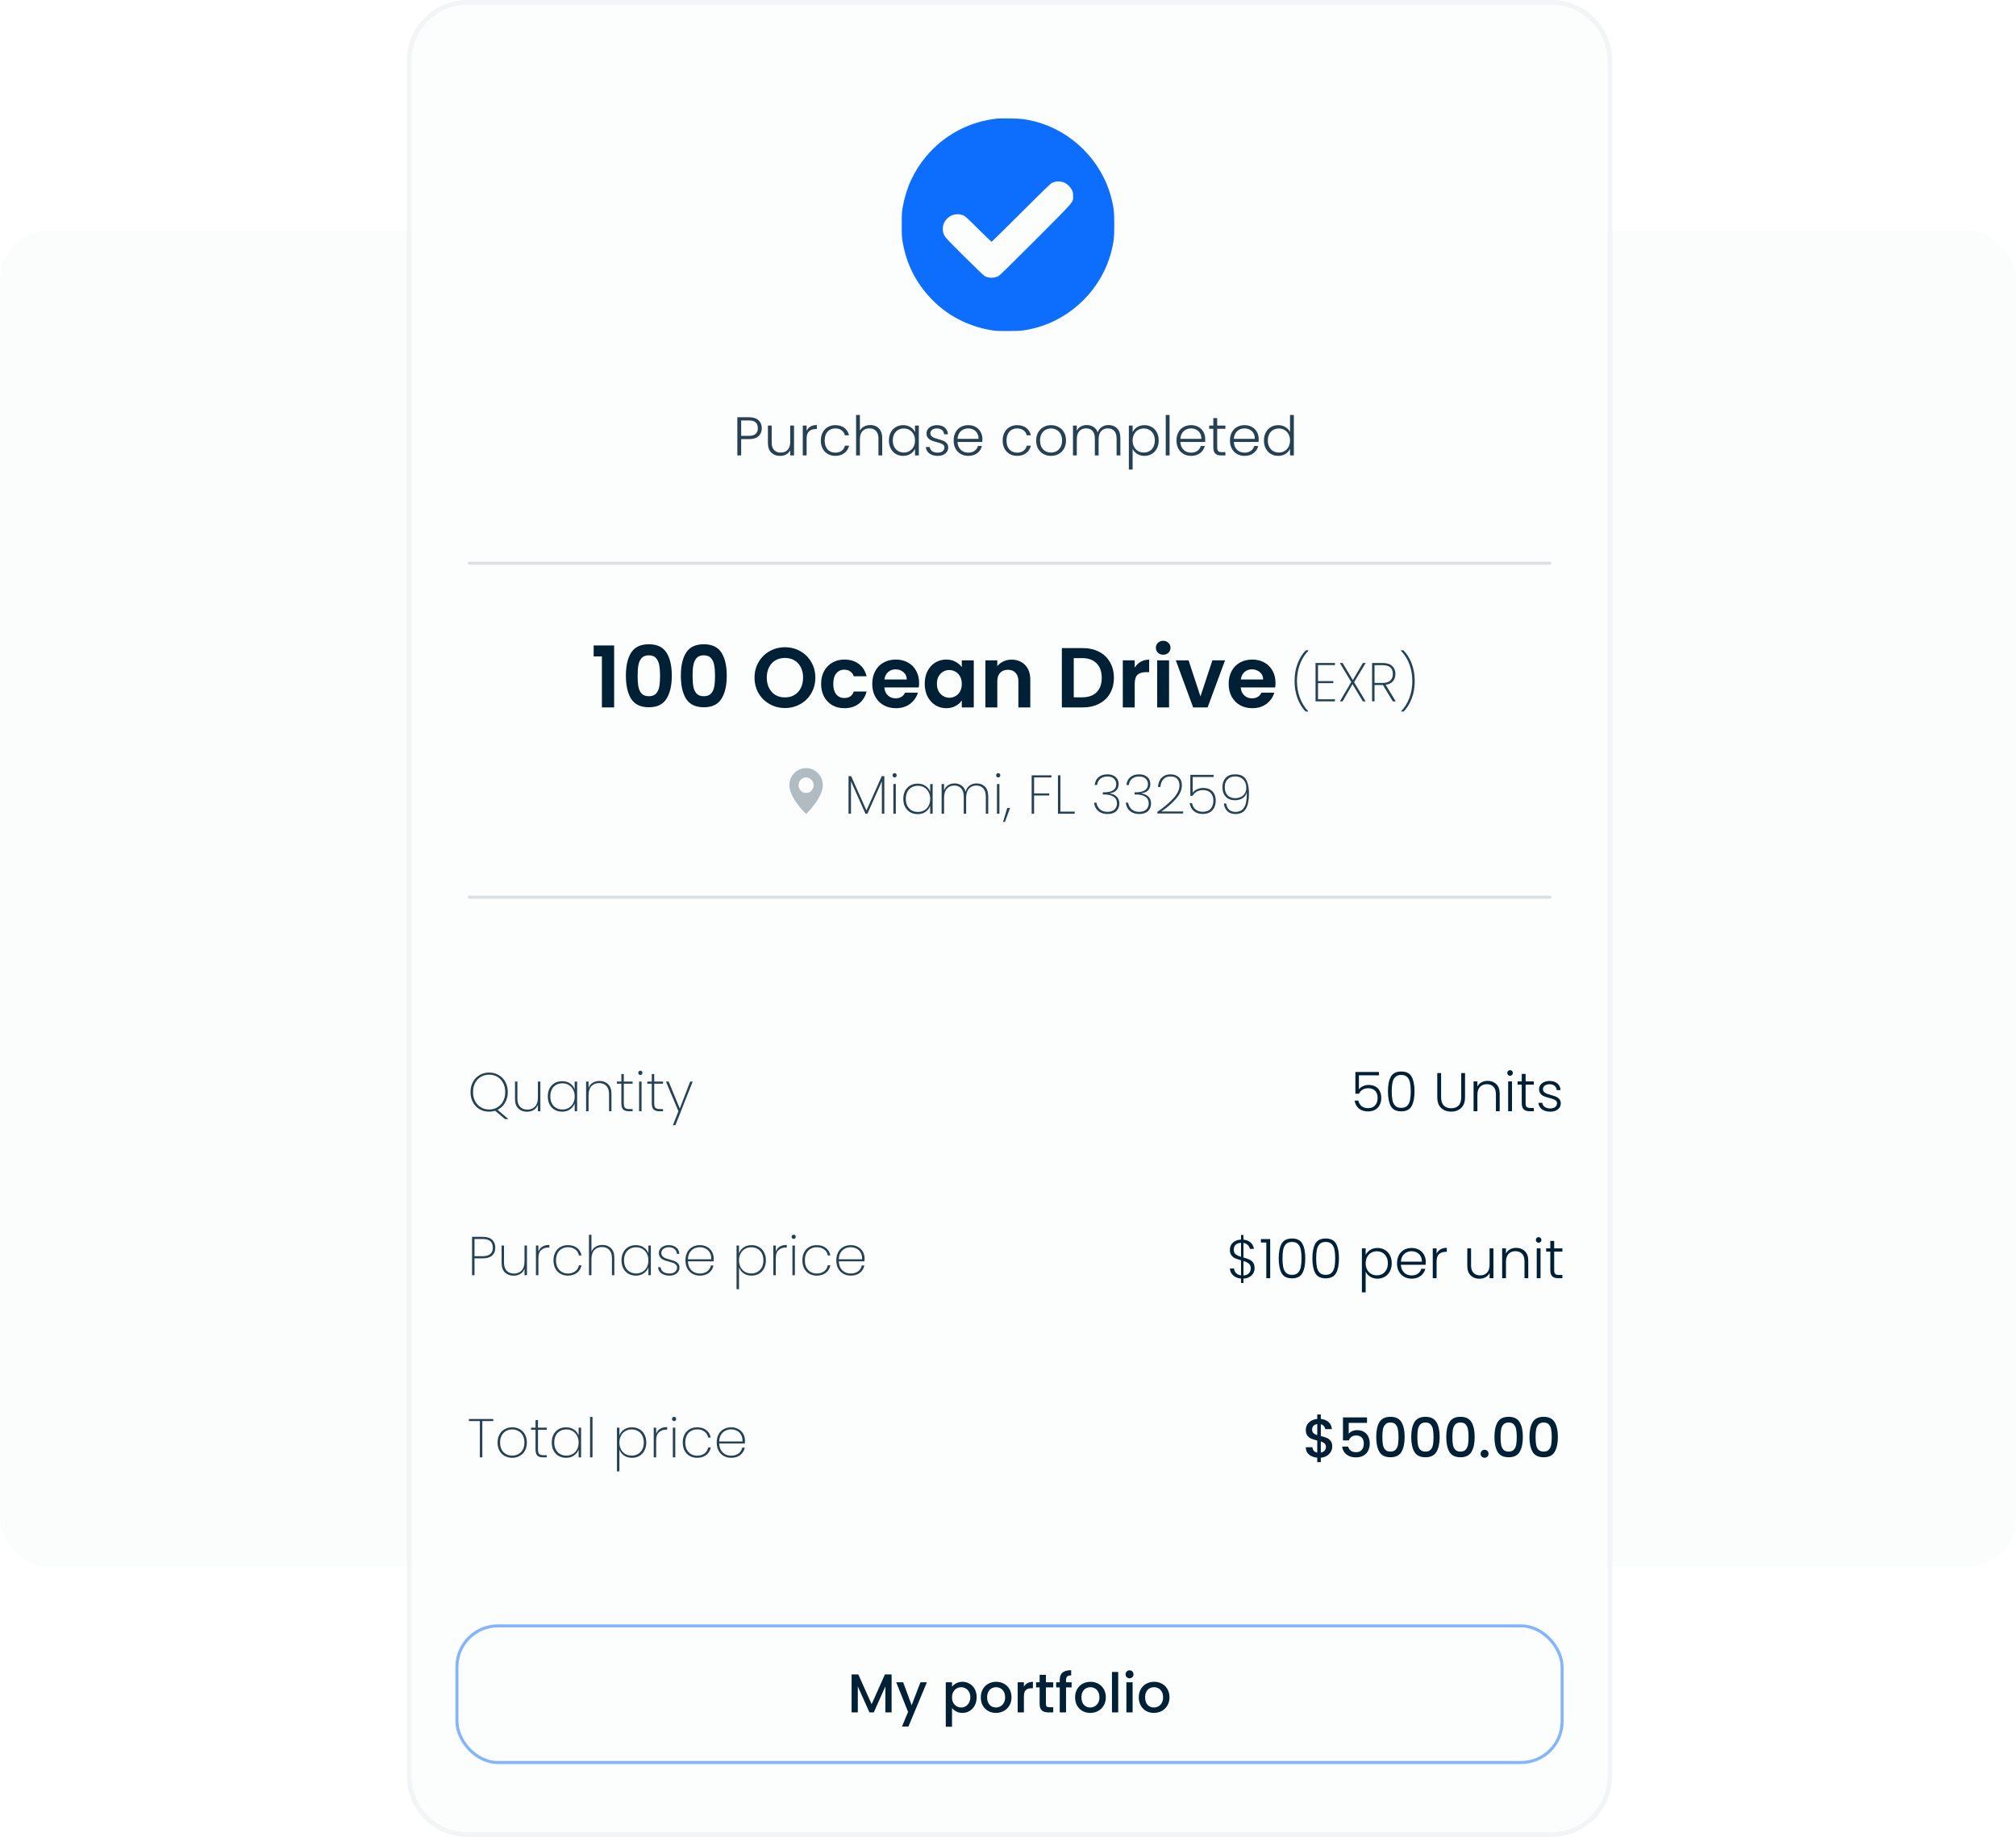 <svg xmlns="http://www.w3.org/2000/svg" width="664" height="605" fill="none" viewBox="0 0 664 605"><rect width="664" height="440" y="76" fill="#E5E9EB" opacity=".15" rx="16"/><path fill="#FCFDFD" stroke="#F2F4F5" stroke-width="1.519" d="M134.76 20C134.76 9.374 143.374 0.76 154 0.76H511C521.626 0.76 530.24 9.374 530.24 20V585C530.24 595.626 521.626 604.24 511 604.24H154C143.374 604.24 134.76 595.626 134.76 585V20Z"/><path fill="#264154" d="M250.901 141.036C250.901 142.116 250.547 142.986 249.839 143.646C249.131 144.306 248.069 144.636 246.653 144.636H244.115V150H242.855V137.418H246.653C248.057 137.418 249.113 137.748 249.821 138.408C250.541 139.068 250.901 139.944 250.901 141.036ZM246.653 143.556C248.621 143.556 249.605 142.716 249.605 141.036C249.605 140.196 249.371 139.56 248.903 139.128C248.435 138.696 247.685 138.48 246.653 138.48H244.115V143.556H246.653ZM261.529 140.172V150H260.269V148.272C259.981 148.884 259.537 149.352 258.937 149.676C258.337 150 257.665 150.162 256.921 150.162C255.745 150.162 254.785 149.802 254.041 149.082C253.297 148.35 252.925 147.294 252.925 145.914V140.172H254.167V145.77C254.167 146.838 254.431 147.654 254.959 148.218C255.499 148.782 256.231 149.064 257.155 149.064C258.103 149.064 258.859 148.764 259.423 148.164C259.987 147.564 260.269 146.682 260.269 145.518V140.172H261.529ZM265.666 141.918C265.942 141.306 266.362 140.832 266.926 140.496C267.502 140.16 268.204 139.992 269.032 139.992V141.306H268.69C267.778 141.306 267.046 141.552 266.494 142.044C265.942 142.536 265.666 143.358 265.666 144.51V150H264.406V140.172H265.666V141.918ZM270.351 145.086C270.351 144.066 270.555 143.178 270.963 142.422C271.371 141.654 271.935 141.066 272.655 140.658C273.375 140.238 274.197 140.028 275.121 140.028C276.333 140.028 277.329 140.328 278.109 140.928C278.901 141.528 279.411 142.344 279.639 143.376H278.289C278.121 142.668 277.755 142.116 277.191 141.72C276.639 141.312 275.949 141.108 275.121 141.108C274.461 141.108 273.867 141.258 273.339 141.558C272.811 141.858 272.391 142.308 272.079 142.908C271.779 143.496 271.629 144.222 271.629 145.086C271.629 145.95 271.779 146.682 272.079 147.282C272.391 147.882 272.811 148.332 273.339 148.632C273.867 148.932 274.461 149.082 275.121 149.082C275.949 149.082 276.639 148.884 277.191 148.488C277.755 148.08 278.121 147.516 278.289 146.796H279.639C279.411 147.804 278.901 148.614 278.109 149.226C277.317 149.838 276.321 150.144 275.121 150.144C274.197 150.144 273.375 149.94 272.655 149.532C271.935 149.112 271.371 148.524 270.963 147.768C270.555 147 270.351 146.106 270.351 145.086ZM286.646 139.992C287.39 139.992 288.056 140.148 288.644 140.46C289.244 140.772 289.712 141.252 290.048 141.9C290.396 142.536 290.57 143.316 290.57 144.24V150H289.328V144.384C289.328 143.316 289.058 142.5 288.518 141.936C287.99 141.372 287.264 141.09 286.34 141.09C285.392 141.09 284.636 141.39 284.072 141.99C283.508 142.59 283.226 143.472 283.226 144.636V150H281.966V136.68H283.226V141.846C283.538 141.258 283.994 140.802 284.594 140.478C285.206 140.154 285.89 139.992 286.646 139.992ZM292.781 145.068C292.781 144.06 292.979 143.178 293.375 142.422C293.783 141.654 294.341 141.066 295.049 140.658C295.769 140.238 296.579 140.028 297.479 140.028C298.415 140.028 299.219 140.244 299.891 140.676C300.575 141.108 301.067 141.66 301.367 142.332V140.172H302.627V150H301.367V147.822C301.055 148.494 300.557 149.052 299.873 149.496C299.201 149.928 298.397 150.144 297.461 150.144C296.573 150.144 295.769 149.934 295.049 149.514C294.341 149.094 293.783 148.5 293.375 147.732C292.979 146.964 292.781 146.076 292.781 145.068ZM301.367 145.086C301.367 144.294 301.205 143.598 300.881 142.998C300.557 142.398 300.113 141.936 299.549 141.612C298.997 141.288 298.385 141.126 297.713 141.126C297.017 141.126 296.393 141.282 295.841 141.594C295.289 141.906 294.851 142.362 294.527 142.962C294.215 143.55 294.059 144.252 294.059 145.068C294.059 145.872 294.215 146.58 294.527 147.192C294.851 147.792 295.289 148.254 295.841 148.578C296.393 148.89 297.017 149.046 297.713 149.046C298.385 149.046 298.997 148.884 299.549 148.56C300.113 148.236 300.557 147.774 300.881 147.174C301.205 146.574 301.367 145.878 301.367 145.086ZM308.887 150.144C307.759 150.144 306.835 149.886 306.115 149.37C305.407 148.842 305.011 148.128 304.927 147.228H306.223C306.283 147.78 306.541 148.23 306.997 148.578C307.465 148.914 308.089 149.082 308.869 149.082C309.553 149.082 310.087 148.92 310.471 148.596C310.867 148.272 311.065 147.87 311.065 147.39C311.065 147.054 310.957 146.778 310.741 146.562C310.525 146.346 310.249 146.178 309.913 146.058C309.589 145.926 309.145 145.788 308.581 145.644C307.849 145.452 307.255 145.26 306.799 145.068C306.343 144.876 305.953 144.594 305.629 144.222C305.317 143.838 305.161 143.328 305.161 142.692C305.161 142.212 305.305 141.768 305.593 141.36C305.881 140.952 306.289 140.628 306.817 140.388C307.345 140.148 307.945 140.028 308.617 140.028C309.673 140.028 310.525 140.298 311.173 140.838C311.821 141.366 312.169 142.098 312.217 143.034H310.957C310.921 142.458 310.693 141.996 310.273 141.648C309.865 141.288 309.301 141.108 308.581 141.108C307.945 141.108 307.429 141.258 307.033 141.558C306.637 141.858 306.439 142.23 306.439 142.674C306.439 143.058 306.553 143.376 306.781 143.628C307.021 143.868 307.315 144.06 307.663 144.204C308.011 144.336 308.479 144.486 309.067 144.654C309.775 144.846 310.339 145.032 310.759 145.212C311.179 145.392 311.539 145.656 311.839 146.004C312.139 146.352 312.295 146.814 312.307 147.39C312.307 147.918 312.163 148.392 311.875 148.812C311.587 149.22 311.185 149.544 310.669 149.784C310.153 150.024 309.559 150.144 308.887 150.144ZM323.571 144.582C323.571 145.014 323.559 145.344 323.535 145.572H315.381C315.417 146.316 315.597 146.952 315.921 147.48C316.245 148.008 316.671 148.41 317.199 148.686C317.727 148.95 318.303 149.082 318.927 149.082C319.743 149.082 320.427 148.884 320.979 148.488C321.543 148.092 321.915 147.558 322.095 146.886H323.427C323.187 147.846 322.671 148.632 321.879 149.244C321.099 149.844 320.115 150.144 318.927 150.144C318.003 150.144 317.175 149.94 316.443 149.532C315.711 149.112 315.135 148.524 314.715 147.768C314.307 147 314.103 146.106 314.103 145.086C314.103 144.066 314.307 143.172 314.715 142.404C315.123 141.636 315.693 141.048 316.425 140.64C317.157 140.232 317.991 140.028 318.927 140.028C319.863 140.028 320.679 140.232 321.375 140.64C322.083 141.048 322.623 141.6 322.995 142.296C323.379 142.98 323.571 143.742 323.571 144.582ZM322.293 144.546C322.305 143.814 322.155 143.19 321.843 142.674C321.543 142.158 321.129 141.768 320.601 141.504C320.073 141.24 319.497 141.108 318.873 141.108C317.937 141.108 317.139 141.408 316.479 142.008C315.819 142.608 315.453 143.454 315.381 144.546H322.293ZM330.24 145.086C330.24 144.066 330.444 143.178 330.852 142.422C331.26 141.654 331.824 141.066 332.544 140.658C333.264 140.238 334.086 140.028 335.01 140.028C336.222 140.028 337.218 140.328 337.998 140.928C338.79 141.528 339.3 142.344 339.528 143.376H338.178C338.01 142.668 337.644 142.116 337.08 141.72C336.528 141.312 335.838 141.108 335.01 141.108C334.35 141.108 333.756 141.258 333.228 141.558C332.7 141.858 332.28 142.308 331.968 142.908C331.668 143.496 331.518 144.222 331.518 145.086C331.518 145.95 331.668 146.682 331.968 147.282C332.28 147.882 332.7 148.332 333.228 148.632C333.756 148.932 334.35 149.082 335.01 149.082C335.838 149.082 336.528 148.884 337.08 148.488C337.644 148.08 338.01 147.516 338.178 146.796H339.528C339.3 147.804 338.79 148.614 337.998 149.226C337.206 149.838 336.21 150.144 335.01 150.144C334.086 150.144 333.264 149.94 332.544 149.532C331.824 149.112 331.26 148.524 330.852 147.768C330.444 147 330.24 146.106 330.24 145.086ZM346.157 150.144C345.233 150.144 344.399 149.94 343.655 149.532C342.923 149.112 342.341 148.524 341.909 147.768C341.489 147 341.279 146.106 341.279 145.086C341.279 144.066 341.495 143.178 341.927 142.422C342.359 141.654 342.947 141.066 343.691 140.658C344.435 140.238 345.269 140.028 346.193 140.028C347.117 140.028 347.951 140.238 348.695 140.658C349.451 141.066 350.039 141.654 350.459 142.422C350.891 143.178 351.107 144.066 351.107 145.086C351.107 146.094 350.891 146.982 350.459 147.75C350.027 148.518 349.433 149.112 348.677 149.532C347.921 149.94 347.081 150.144 346.157 150.144ZM346.157 149.046C346.805 149.046 347.405 148.902 347.957 148.614C348.509 148.314 348.953 147.87 349.289 147.282C349.637 146.682 349.811 145.95 349.811 145.086C349.811 144.222 349.643 143.496 349.307 142.908C348.971 142.308 348.527 141.864 347.975 141.576C347.423 141.276 346.823 141.126 346.175 141.126C345.527 141.126 344.927 141.276 344.375 141.576C343.823 141.864 343.379 142.308 343.043 142.908C342.719 143.496 342.557 144.222 342.557 145.086C342.557 145.95 342.719 146.682 343.043 147.282C343.379 147.87 343.817 148.314 344.357 148.614C344.909 148.902 345.509 149.046 346.157 149.046ZM365.104 139.992C366.256 139.992 367.192 140.358 367.912 141.09C368.644 141.81 369.01 142.86 369.01 144.24V150H367.768V144.384C367.768 143.316 367.51 142.5 366.994 141.936C366.478 141.372 365.776 141.09 364.888 141.09C363.964 141.09 363.226 141.396 362.674 142.008C362.122 142.62 361.846 143.508 361.846 144.672V150H360.604V144.384C360.604 143.316 360.346 142.5 359.83 141.936C359.314 141.372 358.606 141.09 357.706 141.09C356.782 141.09 356.044 141.396 355.492 142.008C354.94 142.62 354.664 143.508 354.664 144.672V150H353.404V140.172H354.664V141.864C354.976 141.252 355.42 140.79 355.996 140.478C356.572 140.154 357.214 139.992 357.922 139.992C358.774 139.992 359.518 140.196 360.154 140.604C360.802 141.012 361.27 141.612 361.558 142.404C361.822 141.624 362.272 141.03 362.908 140.622C363.556 140.202 364.288 139.992 365.104 139.992ZM373.05 142.332C373.362 141.672 373.854 141.126 374.526 140.694C375.21 140.25 376.02 140.028 376.956 140.028C377.844 140.028 378.642 140.238 379.35 140.658C380.07 141.066 380.628 141.654 381.024 142.422C381.432 143.178 381.636 144.06 381.636 145.068C381.636 146.076 381.432 146.964 381.024 147.732C380.628 148.5 380.07 149.094 379.35 149.514C378.642 149.934 377.844 150.144 376.956 150.144C376.032 150.144 375.228 149.928 374.544 149.496C373.86 149.052 373.362 148.5 373.05 147.84V154.644H371.808V140.172H373.05V142.332ZM380.358 145.068C380.358 144.252 380.196 143.55 379.872 142.962C379.56 142.362 379.128 141.906 378.576 141.594C378.024 141.282 377.4 141.126 376.704 141.126C376.032 141.126 375.414 141.288 374.85 141.612C374.298 141.936 373.86 142.398 373.536 142.998C373.212 143.598 373.05 144.294 373.05 145.086C373.05 145.878 373.212 146.574 373.536 147.174C373.86 147.774 374.298 148.236 374.85 148.56C375.414 148.884 376.032 149.046 376.704 149.046C377.4 149.046 378.024 148.89 378.576 148.578C379.128 148.254 379.56 147.792 379.872 147.192C380.196 146.58 380.358 145.872 380.358 145.068ZM385.215 136.68V150H383.955V136.68H385.215ZM396.96 144.582C396.96 145.014 396.948 145.344 396.924 145.572H388.77C388.806 146.316 388.986 146.952 389.31 147.48C389.634 148.008 390.06 148.41 390.588 148.686C391.116 148.95 391.692 149.082 392.316 149.082C393.132 149.082 393.816 148.884 394.368 148.488C394.932 148.092 395.304 147.558 395.484 146.886H396.816C396.576 147.846 396.06 148.632 395.268 149.244C394.488 149.844 393.504 150.144 392.316 150.144C391.392 150.144 390.564 149.94 389.832 149.532C389.1 149.112 388.524 148.524 388.104 147.768C387.696 147 387.492 146.106 387.492 145.086C387.492 144.066 387.696 143.172 388.104 142.404C388.512 141.636 389.082 141.048 389.814 140.64C390.546 140.232 391.38 140.028 392.316 140.028C393.252 140.028 394.068 140.232 394.764 140.64C395.472 141.048 396.012 141.6 396.384 142.296C396.768 142.98 396.96 143.742 396.96 144.582ZM395.682 144.546C395.694 143.814 395.544 143.19 395.232 142.674C394.932 142.158 394.518 141.768 393.99 141.504C393.462 141.24 392.886 141.108 392.262 141.108C391.326 141.108 390.528 141.408 389.868 142.008C389.208 142.608 388.842 143.454 388.77 144.546H395.682ZM400.903 141.234V147.336C400.903 147.936 401.017 148.35 401.245 148.578C401.473 148.806 401.875 148.92 402.451 148.92H403.603V150H402.253C401.365 150 400.705 149.796 400.273 149.388C399.841 148.968 399.625 148.284 399.625 147.336V141.234H398.257V140.172H399.625V137.706H400.903V140.172H403.603V141.234H400.903ZM414.573 144.582C414.573 145.014 414.561 145.344 414.537 145.572H406.383C406.419 146.316 406.599 146.952 406.923 147.48C407.247 148.008 407.673 148.41 408.201 148.686C408.729 148.95 409.305 149.082 409.929 149.082C410.745 149.082 411.429 148.884 411.981 148.488C412.545 148.092 412.917 147.558 413.097 146.886H414.429C414.189 147.846 413.673 148.632 412.881 149.244C412.101 149.844 411.117 150.144 409.929 150.144C409.005 150.144 408.177 149.94 407.445 149.532C406.713 149.112 406.137 148.524 405.717 147.768C405.309 147 405.105 146.106 405.105 145.086C405.105 144.066 405.309 143.172 405.717 142.404C406.125 141.636 406.695 141.048 407.427 140.64C408.159 140.232 408.993 140.028 409.929 140.028C410.865 140.028 411.681 140.232 412.377 140.64C413.085 141.048 413.625 141.6 413.997 142.296C414.381 142.98 414.573 143.742 414.573 144.582ZM413.295 144.546C413.307 143.814 413.157 143.19 412.845 142.674C412.545 142.158 412.131 141.768 411.603 141.504C411.075 141.24 410.499 141.108 409.875 141.108C408.939 141.108 408.141 141.408 407.481 142.008C406.821 142.608 406.455 143.454 406.383 144.546H413.295ZM416.302 145.068C416.302 144.06 416.506 143.178 416.914 142.422C417.322 141.654 417.88 141.066 418.588 140.658C419.308 140.238 420.118 140.028 421.018 140.028C421.882 140.028 422.662 140.238 423.358 140.658C424.054 141.078 424.564 141.624 424.888 142.296V136.68H426.148V150H424.888V147.804C424.588 148.488 424.096 149.052 423.412 149.496C422.728 149.928 421.924 150.144 421 150.144C420.1 150.144 419.29 149.934 418.57 149.514C417.862 149.094 417.304 148.5 416.896 147.732C416.5 146.964 416.302 146.076 416.302 145.068ZM424.888 145.086C424.888 144.294 424.726 143.598 424.402 142.998C424.078 142.398 423.634 141.936 423.07 141.612C422.518 141.288 421.906 141.126 421.234 141.126C420.538 141.126 419.914 141.282 419.362 141.594C418.81 141.906 418.372 142.362 418.048 142.962C417.736 143.55 417.58 144.252 417.58 145.068C417.58 145.872 417.736 146.58 418.048 147.192C418.372 147.792 418.81 148.254 419.362 148.578C419.914 148.89 420.538 149.046 421.234 149.046C421.906 149.046 422.518 148.884 423.07 148.56C423.634 148.236 424.078 147.774 424.402 147.174C424.726 146.574 424.888 145.878 424.888 145.086Z"/><path fill="#002036" d="M293.659 551.49V564H291.607V555.432L287.791 564H286.369L282.535 555.432V564H280.483V551.49H282.697L287.089 561.3L291.463 551.49H293.659ZM305.284 554.082L299.2 568.662H297.076L299.092 563.838L295.186 554.082H297.472L300.262 561.642L303.16 554.082H305.284ZM313.56 555.54C313.908 555.084 314.382 554.7 314.982 554.388C315.582 554.076 316.26 553.92 317.016 553.92C317.88 553.92 318.666 554.136 319.374 554.568C320.094 554.988 320.658 555.582 321.066 556.35C321.474 557.118 321.678 558 321.678 558.996C321.678 559.992 321.474 560.886 321.066 561.678C320.658 562.458 320.094 563.07 319.374 563.514C318.666 563.946 317.88 564.162 317.016 564.162C316.26 564.162 315.588 564.012 315 563.712C314.412 563.4 313.932 563.016 313.56 562.56V568.716H311.508V554.082H313.56V555.54ZM319.59 558.996C319.59 558.312 319.446 557.724 319.158 557.232C318.882 556.728 318.51 556.35 318.042 556.098C317.586 555.834 317.094 555.702 316.566 555.702C316.05 555.702 315.558 555.834 315.09 556.098C314.634 556.362 314.262 556.746 313.974 557.25C313.698 557.754 313.56 558.348 313.56 559.032C313.56 559.716 313.698 560.316 313.974 560.832C314.262 561.336 314.634 561.72 315.09 561.984C315.558 562.248 316.05 562.38 316.566 562.38C317.094 562.38 317.586 562.248 318.042 561.984C318.51 561.708 318.882 561.312 319.158 560.796C319.446 560.28 319.59 559.68 319.59 558.996ZM328.009 564.162C327.073 564.162 326.227 563.952 325.471 563.532C324.715 563.1 324.121 562.5 323.689 561.732C323.257 560.952 323.041 560.052 323.041 559.032C323.041 558.024 323.263 557.13 323.707 556.35C324.151 555.57 324.757 554.97 325.525 554.55C326.293 554.13 327.151 553.92 328.099 553.92C329.047 553.92 329.905 554.13 330.673 554.55C331.441 554.97 332.047 555.57 332.491 556.35C332.935 557.13 333.157 558.024 333.157 559.032C333.157 560.04 332.929 560.934 332.473 561.714C332.017 562.494 331.393 563.1 330.601 563.532C329.821 563.952 328.957 564.162 328.009 564.162ZM328.009 562.38C328.537 562.38 329.029 562.254 329.485 562.002C329.953 561.75 330.331 561.372 330.619 560.868C330.907 560.364 331.051 559.752 331.051 559.032C331.051 558.312 330.913 557.706 330.637 557.214C330.361 556.71 329.995 556.332 329.539 556.08C329.083 555.828 328.591 555.702 328.063 555.702C327.535 555.702 327.043 555.828 326.587 556.08C326.143 556.332 325.789 556.71 325.525 557.214C325.261 557.706 325.129 558.312 325.129 559.032C325.129 560.1 325.399 560.928 325.939 561.516C326.491 562.092 327.181 562.38 328.009 562.38ZM337.238 555.522C337.538 555.018 337.934 554.628 338.426 554.352C338.93 554.064 339.524 553.92 340.208 553.92V556.044H339.686C338.882 556.044 338.27 556.248 337.85 556.656C337.442 557.064 337.238 557.772 337.238 558.78V564H335.186V554.082H337.238V555.522ZM344.488 555.756V561.246C344.488 561.618 344.572 561.888 344.74 562.056C344.92 562.212 345.22 562.29 345.64 562.29H346.9V564H345.28C344.356 564 343.648 563.784 343.156 563.352C342.664 562.92 342.418 562.218 342.418 561.246V555.756H341.248V554.082H342.418V551.616H344.488V554.082H346.9V555.756H344.488ZM352.949 555.756H351.113V564H349.043V555.756H347.873V554.082H349.043V553.38C349.043 552.24 349.343 551.412 349.943 550.896C350.555 550.368 351.509 550.104 352.805 550.104V551.814C352.181 551.814 351.743 551.934 351.491 552.174C351.239 552.402 351.113 552.804 351.113 553.38V554.082H352.949V555.756ZM359.07 564.162C358.134 564.162 357.288 563.952 356.532 563.532C355.776 563.1 355.182 562.5 354.75 561.732C354.318 560.952 354.102 560.052 354.102 559.032C354.102 558.024 354.324 557.13 354.768 556.35C355.212 555.57 355.818 554.97 356.586 554.55C357.354 554.13 358.212 553.92 359.16 553.92C360.108 553.92 360.966 554.13 361.734 554.55C362.502 554.97 363.108 555.57 363.552 556.35C363.996 557.13 364.218 558.024 364.218 559.032C364.218 560.04 363.99 560.934 363.534 561.714C363.078 562.494 362.454 563.1 361.662 563.532C360.882 563.952 360.018 564.162 359.07 564.162ZM359.07 562.38C359.598 562.38 360.09 562.254 360.546 562.002C361.014 561.75 361.392 561.372 361.68 560.868C361.968 560.364 362.112 559.752 362.112 559.032C362.112 558.312 361.974 557.706 361.698 557.214C361.422 556.71 361.056 556.332 360.6 556.08C360.144 555.828 359.652 555.702 359.124 555.702C358.596 555.702 358.104 555.828 357.648 556.08C357.204 556.332 356.85 556.71 356.586 557.214C356.322 557.706 356.19 558.312 356.19 559.032C356.19 560.1 356.46 560.928 357 561.516C357.552 562.092 358.242 562.38 359.07 562.38ZM368.298 550.68V564H366.246V550.68H368.298ZM372.037 552.768C371.665 552.768 371.353 552.642 371.101 552.39C370.849 552.138 370.723 551.826 370.723 551.454C370.723 551.082 370.849 550.77 371.101 550.518C371.353 550.266 371.665 550.14 372.037 550.14C372.397 550.14 372.703 550.266 372.955 550.518C373.207 550.77 373.333 551.082 373.333 551.454C373.333 551.826 373.207 552.138 372.955 552.39C372.703 552.642 372.397 552.768 372.037 552.768ZM373.045 554.082V564H370.993V554.082H373.045ZM380.041 564.162C379.105 564.162 378.259 563.952 377.503 563.532C376.747 563.1 376.153 562.5 375.721 561.732C375.289 560.952 375.073 560.052 375.073 559.032C375.073 558.024 375.295 557.13 375.739 556.35C376.183 555.57 376.789 554.97 377.557 554.55C378.325 554.13 379.183 553.92 380.131 553.92C381.079 553.92 381.937 554.13 382.705 554.55C383.473 554.97 384.079 555.57 384.523 556.35C384.967 557.13 385.189 558.024 385.189 559.032C385.189 560.04 384.961 560.934 384.505 561.714C384.049 562.494 383.425 563.1 382.633 563.532C381.853 563.952 380.989 564.162 380.041 564.162ZM380.041 562.38C380.569 562.38 381.061 562.254 381.517 562.002C381.985 561.75 382.363 561.372 382.651 560.868C382.939 560.364 383.083 559.752 383.083 559.032C383.083 558.312 382.945 557.706 382.669 557.214C382.393 556.71 382.027 556.332 381.571 556.08C381.115 555.828 380.623 555.702 380.095 555.702C379.567 555.702 379.075 555.828 378.619 556.08C378.175 556.332 377.821 556.71 377.557 557.214C377.293 557.706 377.161 558.312 377.161 559.032C377.161 560.1 377.431 560.928 377.971 561.516C378.523 562.092 379.213 562.38 380.041 562.38Z"/><rect width="364" height="45" x="150.5" y="535.5" stroke="#0D6EFD" stroke-opacity=".5" rx="13.5"/><path fill="#264154" fill-rule="evenodd" d="M154 295.5C154 295.224 154.327 295 154.73 295H510.27C510.673 295 511 295.224 511 295.5C511 295.776 510.673 296 510.27 296H154.73C154.327 296 154 295.776 154 295.5Z" clip-rule="evenodd" opacity=".15"/><path fill="#264154" fill-rule="evenodd" d="M154 185.5C154 185.224 154.327 185 154.73 185H510.27C510.673 185 511 185.224 511 185.5C511 185.776 510.673 186 510.27 186H154.73C154.327 186 154 185.776 154 185.5Z" clip-rule="evenodd" opacity=".15"/><path fill="#264154" d="M291.266 255.634V268H290.456V257.326L285.704 268H285.056L280.286 257.326V268H279.476V255.634H280.34L285.38 266.938L290.42 255.634H291.266ZM294.656 256.048C294.464 256.048 294.302 255.988 294.17 255.868C294.038 255.736 293.972 255.562 293.972 255.346C293.972 255.142 294.038 254.974 294.17 254.842C294.302 254.71 294.464 254.644 294.656 254.644C294.848 254.644 295.01 254.71 295.142 254.842C295.274 254.974 295.34 255.142 295.34 255.346C295.34 255.562 295.274 255.736 295.142 255.868C295.01 255.988 294.848 256.048 294.656 256.048ZM295.052 258.226V268H294.242V258.226H295.052ZM297.517 263.104C297.517 262.096 297.715 261.214 298.111 260.458C298.519 259.702 299.077 259.12 299.785 258.712C300.505 258.304 301.321 258.1 302.233 258.1C303.265 258.1 304.141 258.352 304.861 258.856C305.581 259.36 306.085 260.002 306.373 260.782V258.226H307.183V268H306.373V265.426C306.085 266.218 305.575 266.872 304.843 267.388C304.123 267.892 303.253 268.144 302.233 268.144C301.321 268.144 300.505 267.94 299.785 267.532C299.077 267.112 298.519 266.524 298.111 265.768C297.715 265 297.517 264.112 297.517 263.104ZM306.373 263.104C306.373 262.252 306.193 261.502 305.833 260.854C305.485 260.194 305.005 259.69 304.393 259.342C303.781 258.982 303.097 258.802 302.341 258.802C301.549 258.802 300.853 258.976 300.253 259.324C299.653 259.66 299.185 260.152 298.849 260.8C298.513 261.448 298.345 262.216 298.345 263.104C298.345 263.992 298.513 264.76 298.849 265.408C299.185 266.056 299.653 266.554 300.253 266.902C300.865 267.25 301.561 267.424 302.341 267.424C303.097 267.424 303.781 267.25 304.393 266.902C305.017 266.542 305.503 266.038 305.851 265.39C306.199 264.73 306.373 263.968 306.373 263.104ZM321.688 258.028C322.804 258.028 323.716 258.388 324.424 259.108C325.132 259.816 325.486 260.872 325.486 262.276V268H324.694V262.33C324.694 261.166 324.412 260.278 323.848 259.666C323.296 259.042 322.534 258.73 321.562 258.73C320.554 258.73 319.744 259.078 319.132 259.774C318.52 260.47 318.214 261.478 318.214 262.798V268H317.422V262.33C317.422 261.166 317.14 260.278 316.576 259.666C316.024 259.042 315.262 258.73 314.29 258.73C313.282 258.73 312.472 259.078 311.86 259.774C311.248 260.47 310.942 261.478 310.942 262.798V268H310.132V258.226H310.942V260.35C311.218 259.582 311.662 259.006 312.274 258.622C312.898 258.226 313.612 258.028 314.416 258.028C315.304 258.028 316.066 258.262 316.702 258.73C317.35 259.186 317.794 259.864 318.034 260.764C318.262 259.864 318.706 259.186 319.366 258.73C320.026 258.262 320.8 258.028 321.688 258.028ZM328.775 256.048C328.583 256.048 328.421 255.988 328.289 255.868C328.157 255.736 328.091 255.562 328.091 255.346C328.091 255.142 328.157 254.974 328.289 254.842C328.421 254.71 328.583 254.644 328.775 254.644C328.967 254.644 329.129 254.71 329.261 254.842C329.393 254.974 329.459 255.142 329.459 255.346C329.459 255.562 329.393 255.736 329.261 255.868C329.129 255.988 328.967 256.048 328.775 256.048ZM329.171 258.226V268H328.361V258.226H329.171ZM332.68 266.11L330.988 270.718H330.376L331.744 266.11H332.68ZM346.303 255.364V256.048H340.597V261.322H345.583V262.006H340.597V268H339.787V255.364H346.303ZM349.263 267.316H353.961V268H348.453V255.364H349.263V267.316ZM360.556 258.55C360.664 257.458 361.084 256.6 361.816 255.976C362.56 255.352 363.538 255.04 364.75 255.04C365.53 255.04 366.196 255.184 366.748 255.472C367.3 255.748 367.72 256.126 368.008 256.606C368.296 257.086 368.44 257.632 368.44 258.244C368.44 259.012 368.206 259.678 367.738 260.242C367.27 260.794 366.556 261.124 365.596 261.232V261.34C366.52 261.484 367.264 261.838 367.828 262.402C368.392 262.966 368.674 263.722 368.674 264.67C368.674 265.678 368.338 266.506 367.666 267.154C367.006 267.79 366.034 268.108 364.75 268.108C363.538 268.108 362.536 267.784 361.744 267.136C360.964 266.488 360.496 265.57 360.34 264.382H361.132C361.276 265.27 361.66 265.996 362.284 266.56C362.908 267.112 363.73 267.388 364.75 267.388C365.782 267.388 366.562 267.13 367.09 266.614C367.63 266.098 367.9 265.432 367.9 264.616C367.9 263.632 367.522 262.894 366.766 262.402C366.022 261.91 364.954 261.664 363.562 261.664H363.22V260.962H363.58C366.292 260.95 367.648 260.062 367.648 258.298C367.648 257.53 367.39 256.912 366.874 256.444C366.37 255.976 365.656 255.742 364.732 255.742C363.832 255.742 363.07 255.982 362.446 256.462C361.834 256.93 361.468 257.626 361.348 258.55H360.556ZM370.998 258.55C371.106 257.458 371.526 256.6 372.258 255.976C373.002 255.352 373.98 255.04 375.192 255.04C375.972 255.04 376.638 255.184 377.19 255.472C377.742 255.748 378.162 256.126 378.45 256.606C378.738 257.086 378.882 257.632 378.882 258.244C378.882 259.012 378.648 259.678 378.18 260.242C377.712 260.794 376.998 261.124 376.038 261.232V261.34C376.962 261.484 377.706 261.838 378.27 262.402C378.834 262.966 379.116 263.722 379.116 264.67C379.116 265.678 378.78 266.506 378.108 267.154C377.448 267.79 376.476 268.108 375.192 268.108C373.98 268.108 372.978 267.784 372.186 267.136C371.406 266.488 370.938 265.57 370.782 264.382H371.574C371.718 265.27 372.102 265.996 372.726 266.56C373.35 267.112 374.172 267.388 375.192 267.388C376.224 267.388 377.004 267.13 377.532 266.614C378.072 266.098 378.342 265.432 378.342 264.616C378.342 263.632 377.964 262.894 377.208 262.402C376.464 261.91 375.396 261.664 374.004 261.664H373.662V260.962H374.022C376.734 260.95 378.09 260.062 378.09 258.298C378.09 257.53 377.832 256.912 377.316 256.444C376.812 255.976 376.098 255.742 375.174 255.742C374.274 255.742 373.512 255.982 372.888 256.462C372.276 256.93 371.91 257.626 371.79 258.55H370.998ZM381.187 267.406C383.443 265.846 385.219 264.34 386.515 262.888C387.823 261.436 388.477 260.044 388.477 258.712C388.477 257.836 388.243 257.122 387.775 256.57C387.319 256.018 386.569 255.742 385.525 255.742C384.481 255.742 383.683 256.06 383.131 256.696C382.579 257.332 382.267 258.172 382.195 259.216H381.403C381.487 257.896 381.895 256.87 382.627 256.138C383.359 255.406 384.325 255.04 385.525 255.04C386.617 255.04 387.511 255.346 388.207 255.958C388.915 256.57 389.269 257.482 389.269 258.694C389.269 260.194 388.579 261.706 387.199 263.23C385.831 264.754 384.265 266.098 382.501 267.262H389.683V267.946H381.187V267.406ZM399.733 255.922H392.821V261.088C393.145 260.632 393.619 260.26 394.243 259.972C394.867 259.672 395.545 259.522 396.277 259.522C397.249 259.522 398.041 259.72 398.653 260.116C399.277 260.5 399.727 261.004 400.003 261.628C400.279 262.252 400.417 262.93 400.417 263.662C400.417 264.478 400.267 265.222 399.967 265.894C399.667 266.554 399.193 267.088 398.545 267.496C397.909 267.892 397.105 268.09 396.133 268.09C394.957 268.09 393.985 267.772 393.217 267.136C392.461 266.488 391.999 265.618 391.831 264.526H392.623C392.803 265.45 393.205 266.158 393.829 266.65C394.453 267.13 395.221 267.37 396.133 267.37C397.297 267.37 398.173 267.034 398.761 266.362C399.349 265.678 399.643 264.784 399.643 263.68C399.643 262.6 399.343 261.754 398.743 261.142C398.155 260.53 397.309 260.224 396.205 260.224C395.449 260.224 394.771 260.392 394.171 260.728C393.583 261.064 393.127 261.526 392.803 262.114H392.047V255.202H399.733V255.922ZM403.863 264.652C403.983 265.528 404.301 266.206 404.817 266.686C405.345 267.166 406.053 267.406 406.941 267.406C408.153 267.406 409.071 266.956 409.695 266.056C410.331 265.156 410.649 263.698 410.649 261.682L410.631 260.98C410.451 261.772 410.001 262.402 409.281 262.87C408.573 263.338 407.745 263.572 406.797 263.572C405.501 263.572 404.481 263.188 403.737 262.42C402.993 261.652 402.621 260.59 402.621 259.234C402.621 258.034 402.963 257.038 403.647 256.246C404.343 255.442 405.387 255.04 406.779 255.04C408.531 255.04 409.731 255.598 410.379 256.714C411.039 257.83 411.369 259.384 411.369 261.376C411.369 263.572 411.027 265.246 410.343 266.398C409.659 267.538 408.513 268.108 406.905 268.108C405.777 268.108 404.889 267.796 404.241 267.172C403.593 266.536 403.209 265.696 403.089 264.652H403.863ZM406.887 262.888C407.499 262.888 408.081 262.762 408.633 262.51C409.185 262.246 409.629 261.862 409.965 261.358C410.313 260.854 410.487 260.242 410.487 259.522C410.487 258.838 410.355 258.208 410.091 257.632C409.827 257.056 409.413 256.594 408.849 256.246C408.297 255.898 407.607 255.724 406.779 255.724C405.759 255.724 404.937 256.042 404.313 256.678C403.701 257.302 403.395 258.154 403.395 259.234C403.395 260.398 403.701 261.298 404.313 261.934C404.925 262.57 405.783 262.888 406.887 262.888Z"/><path fill="#264154" d="M264.713 253.03C263.839 253.176 263.12 253.464 262.421 253.942C261.229 254.757 260.401 256.023 260.098 257.489C260.006 257.923 259.972 258.797 260.026 259.254C260.184 260.559 260.854 262.148 261.963 263.84C262.464 264.602 263.255 265.646 263.891 266.387C264.249 266.801 264.997 267.622 265.194 267.818C265.363 267.982 265.392 268 265.507 268C265.627 268 265.636 267.994 266.008 267.607C267.4 266.15 268.718 264.441 269.546 263.019C270.337 261.661 270.804 260.45 270.961 259.351C271.03 258.852 271.004 257.97 270.904 257.489C270.443 255.258 268.787 253.563 266.604 253.088C266.303 253.021 266.177 253.009 265.601 253.003C265.149 252.995 264.871 253.003 264.713 253.03ZM266.131 256.14C266.415 256.214 266.865 256.448 267.091 256.645C268.214 257.612 268.306 259.313 267.294 260.4C266.555 261.195 265.312 261.403 264.361 260.89C263.705 260.535 263.235 259.923 263.066 259.204C262.988 258.864 262.988 258.372 263.066 258.032C263.189 257.51 263.51 256.985 263.919 256.636C264.137 256.451 264.596 256.211 264.871 256.138C265.246 256.038 265.747 256.038 266.131 256.14Z" opacity=".35"/><path fill="#002036" d="M195.527 216.2V212.588H202.275V233H198.243V216.2H195.527ZM206.148 222.528C206.148 219.299 206.727 216.769 207.884 214.94C209.06 213.111 211.001 212.196 213.708 212.196C216.415 212.196 218.347 213.111 219.504 214.94C220.68 216.769 221.268 219.299 221.268 222.528C221.268 225.776 220.68 228.324 219.504 230.172C218.347 232.02 216.415 232.944 213.708 232.944C211.001 232.944 209.06 232.02 207.884 230.172C206.727 228.324 206.148 225.776 206.148 222.528ZM217.404 222.528C217.404 221.147 217.311 219.989 217.124 219.056C216.956 218.104 216.601 217.329 216.06 216.732C215.537 216.135 214.753 215.836 213.708 215.836C212.663 215.836 211.869 216.135 211.328 216.732C210.805 217.329 210.451 218.104 210.264 219.056C210.096 219.989 210.012 221.147 210.012 222.528C210.012 223.947 210.096 225.141 210.264 226.112C210.432 227.064 210.787 227.839 211.328 228.436C211.869 229.015 212.663 229.304 213.708 229.304C214.753 229.304 215.547 229.015 216.088 228.436C216.629 227.839 216.984 227.064 217.152 226.112C217.32 225.141 217.404 223.947 217.404 222.528ZM224.25 222.528C224.25 219.299 224.828 216.769 225.986 214.94C227.162 213.111 229.103 212.196 231.81 212.196C234.516 212.196 236.448 213.111 237.606 214.94C238.782 216.769 239.37 219.299 239.37 222.528C239.37 225.776 238.782 228.324 237.606 230.172C236.448 232.02 234.516 232.944 231.81 232.944C229.103 232.944 227.162 232.02 225.986 230.172C224.828 228.324 224.25 225.776 224.25 222.528ZM235.506 222.528C235.506 221.147 235.412 219.989 235.226 219.056C235.058 218.104 234.703 217.329 234.162 216.732C233.639 216.135 232.855 215.836 231.81 215.836C230.764 215.836 229.971 216.135 229.43 216.732C228.907 217.329 228.552 218.104 228.366 219.056C228.198 219.989 228.114 221.147 228.114 222.528C228.114 223.947 228.198 225.141 228.366 226.112C228.534 227.064 228.888 227.839 229.43 228.436C229.971 229.015 230.764 229.304 231.81 229.304C232.855 229.304 233.648 229.015 234.19 228.436C234.731 227.839 235.086 227.064 235.254 226.112C235.422 225.141 235.506 223.947 235.506 222.528ZM258.543 233.196C256.714 233.196 255.034 232.767 253.503 231.908C251.972 231.049 250.759 229.864 249.863 228.352C248.967 226.821 248.519 225.095 248.519 223.172C248.519 221.268 248.967 219.56 249.863 218.048C250.759 216.517 251.972 215.323 253.503 214.464C255.034 213.605 256.714 213.176 258.543 213.176C260.391 213.176 262.071 213.605 263.583 214.464C265.114 215.323 266.318 216.517 267.195 218.048C268.091 219.56 268.539 221.268 268.539 223.172C268.539 225.095 268.091 226.821 267.195 228.352C266.318 229.864 265.114 231.049 263.583 231.908C262.052 232.767 260.372 233.196 258.543 233.196ZM258.543 229.696C259.719 229.696 260.755 229.435 261.651 228.912C262.547 228.371 263.247 227.605 263.751 226.616C264.255 225.627 264.507 224.479 264.507 223.172C264.507 221.865 264.255 220.727 263.751 219.756C263.247 218.767 262.547 218.011 261.651 217.488C260.755 216.965 259.719 216.704 258.543 216.704C257.367 216.704 256.322 216.965 255.407 217.488C254.511 218.011 253.811 218.767 253.307 219.756C252.803 220.727 252.551 221.865 252.551 223.172C252.551 224.479 252.803 225.627 253.307 226.616C253.811 227.605 254.511 228.371 255.407 228.912C256.322 229.435 257.367 229.696 258.543 229.696ZM270.447 225.244C270.447 223.639 270.774 222.239 271.427 221.044C272.081 219.831 272.986 218.897 274.143 218.244C275.301 217.572 276.626 217.236 278.119 217.236C280.042 217.236 281.629 217.721 282.879 218.692C284.149 219.644 284.998 220.988 285.427 222.724H281.199C280.975 222.052 280.593 221.529 280.051 221.156C279.529 220.764 278.875 220.568 278.091 220.568C276.971 220.568 276.085 220.979 275.431 221.8C274.778 222.603 274.451 223.751 274.451 225.244C274.451 226.719 274.778 227.867 275.431 228.688C276.085 229.491 276.971 229.892 278.091 229.892C279.678 229.892 280.714 229.183 281.199 227.764H285.427C284.998 229.444 284.149 230.779 282.879 231.768C281.61 232.757 280.023 233.252 278.119 233.252C276.626 233.252 275.301 232.925 274.143 232.272C272.986 231.6 272.081 230.667 271.427 229.472C270.774 228.259 270.447 226.849 270.447 225.244ZM302.719 224.908C302.719 225.468 302.682 225.972 302.607 226.42H291.267C291.36 227.54 291.752 228.417 292.443 229.052C293.134 229.687 293.983 230.004 294.991 230.004C296.447 230.004 297.483 229.379 298.099 228.128H302.327C301.879 229.621 301.02 230.853 299.751 231.824C298.482 232.776 296.923 233.252 295.075 233.252C293.582 233.252 292.238 232.925 291.043 232.272C289.867 231.6 288.943 230.657 288.271 229.444C287.618 228.231 287.291 226.831 287.291 225.244C287.291 223.639 287.618 222.229 288.271 221.016C288.924 219.803 289.839 218.869 291.015 218.216C292.191 217.563 293.544 217.236 295.075 217.236C296.55 217.236 297.866 217.553 299.023 218.188C300.199 218.823 301.104 219.728 301.739 220.904C302.392 222.061 302.719 223.396 302.719 224.908ZM298.659 223.788C298.64 222.78 298.276 221.977 297.567 221.38C296.858 220.764 295.99 220.456 294.963 220.456C293.992 220.456 293.171 220.755 292.499 221.352C291.846 221.931 291.444 222.743 291.295 223.788H298.659ZM304.572 225.188C304.572 223.62 304.88 222.229 305.496 221.016C306.131 219.803 306.98 218.869 308.044 218.216C309.127 217.563 310.331 217.236 311.656 217.236C312.814 217.236 313.822 217.469 314.68 217.936C315.558 218.403 316.258 218.991 316.78 219.7V217.488H320.728V233H316.78V230.732C316.276 231.46 315.576 232.067 314.68 232.552C313.803 233.019 312.786 233.252 311.628 233.252C310.322 233.252 309.127 232.916 308.044 232.244C306.98 231.572 306.131 230.629 305.496 229.416C304.88 228.184 304.572 226.775 304.572 225.188ZM316.78 225.244C316.78 224.292 316.594 223.48 316.22 222.808C315.847 222.117 315.343 221.595 314.708 221.24C314.074 220.867 313.392 220.68 312.664 220.68C311.936 220.68 311.264 220.857 310.648 221.212C310.032 221.567 309.528 222.089 309.136 222.78C308.763 223.452 308.576 224.255 308.576 225.188C308.576 226.121 308.763 226.943 309.136 227.652C309.528 228.343 310.032 228.875 310.648 229.248C311.283 229.621 311.955 229.808 312.664 229.808C313.392 229.808 314.074 229.631 314.708 229.276C315.343 228.903 315.847 228.38 316.22 227.708C316.594 227.017 316.78 226.196 316.78 225.244ZM333.153 217.264C335.001 217.264 336.494 217.852 337.633 219.028C338.772 220.185 339.341 221.809 339.341 223.9V233H335.421V224.432C335.421 223.2 335.113 222.257 334.497 221.604C333.881 220.932 333.041 220.596 331.977 220.596C330.894 220.596 330.036 220.932 329.401 221.604C328.785 222.257 328.477 223.2 328.477 224.432V233H324.557V217.488H328.477V219.42C329 218.748 329.662 218.225 330.465 217.852C331.286 217.46 332.182 217.264 333.153 217.264ZM356.573 213.456C358.626 213.456 360.427 213.857 361.977 214.66C363.545 215.463 364.749 216.611 365.589 218.104C366.447 219.579 366.877 221.296 366.877 223.256C366.877 225.216 366.447 226.933 365.589 228.408C364.749 229.864 363.545 230.993 361.977 231.796C360.427 232.599 358.626 233 356.573 233H349.741V213.456H356.573ZM356.433 229.668C358.486 229.668 360.073 229.108 361.193 227.988C362.313 226.868 362.873 225.291 362.873 223.256C362.873 221.221 362.313 219.635 361.193 218.496C360.073 217.339 358.486 216.76 356.433 216.76H353.661V229.668H356.433ZM373.731 219.896C374.235 219.075 374.888 218.431 375.691 217.964C376.512 217.497 377.445 217.264 378.491 217.264V221.38H377.455C376.223 221.38 375.289 221.669 374.655 222.248C374.039 222.827 373.731 223.835 373.731 225.272V233H369.811V217.488H373.731V219.896ZM383.119 215.64C382.428 215.64 381.85 215.425 381.383 214.996C380.935 214.548 380.711 213.997 380.711 213.344C380.711 212.691 380.935 212.149 381.383 211.72C381.85 211.272 382.428 211.048 383.119 211.048C383.81 211.048 384.379 211.272 384.827 211.72C385.294 212.149 385.527 212.691 385.527 213.344C385.527 213.997 385.294 214.548 384.827 214.996C384.379 215.425 383.81 215.64 383.119 215.64ZM385.051 217.488V233H381.131V217.488H385.051ZM395.392 229.388L399.312 217.488H403.484L397.744 233H392.984L387.272 217.488H391.472L395.392 229.388ZM420.106 224.908C420.106 225.468 420.068 225.972 419.994 226.42H408.654C408.747 227.54 409.139 228.417 409.83 229.052C410.52 229.687 411.37 230.004 412.378 230.004C413.834 230.004 414.87 229.379 415.486 228.128H419.714C419.266 229.621 418.407 230.853 417.138 231.824C415.868 232.776 414.31 233.252 412.462 233.252C410.968 233.252 409.624 232.925 408.43 232.272C407.254 231.6 406.33 230.657 405.658 229.444C405.004 228.231 404.678 226.831 404.678 225.244C404.678 223.639 405.004 222.229 405.658 221.016C406.311 219.803 407.226 218.869 408.402 218.216C409.578 217.563 410.931 217.236 412.462 217.236C413.936 217.236 415.252 217.553 416.41 218.188C417.586 218.823 418.491 219.728 419.126 220.904C419.779 222.061 420.106 223.396 420.106 224.908ZM416.046 223.788C416.027 222.78 415.663 221.977 414.954 221.38C414.244 220.764 413.376 220.456 412.35 220.456C411.379 220.456 410.558 220.755 409.886 221.352C409.232 221.931 408.831 222.743 408.682 223.788H416.046Z"/><path fill="#264154" d="M430.022 234.348C428.918 233.22 428.036 231.792 427.376 230.064C426.716 228.324 426.386 226.41 426.386 224.322C426.386 222.222 426.722 220.29 427.394 218.526C428.066 216.762 428.972 215.316 430.112 214.188H430.976V214.278C429.74 215.526 428.798 217.026 428.15 218.778C427.502 220.518 427.178 222.366 427.178 224.322C427.178 226.266 427.496 228.096 428.132 229.812C428.768 231.528 429.686 233.01 430.886 234.258V234.348H430.022ZM434.106 219.048V224.322H439.146V225.006H434.106V230.316H439.686V231H433.296V218.364H439.686V219.048H434.106ZM445.99 224.682L449.788 231H448.87L445.468 225.33L442.21 231H441.31L445.054 224.628L441.292 218.364H442.21L445.576 223.98L448.888 218.364H449.806L445.99 224.682ZM458.734 231L455.494 225.618H455.422H452.722V231H451.912V218.364H455.386C456.79 218.364 457.84 218.694 458.536 219.354C459.244 220.014 459.598 220.89 459.598 221.982C459.598 222.954 459.322 223.758 458.77 224.394C458.23 225.018 457.438 225.402 456.394 225.546L459.706 231H458.734ZM452.722 224.934H455.422C456.538 224.934 457.372 224.664 457.924 224.124C458.476 223.584 458.752 222.87 458.752 221.982C458.752 220.05 457.63 219.084 455.386 219.084H452.722V224.934ZM461.461 234.348V234.258C462.661 233.01 463.579 231.528 464.215 229.812C464.851 228.096 465.169 226.266 465.169 224.322C465.169 222.366 464.845 220.518 464.197 218.778C463.549 217.026 462.607 215.526 461.371 214.278V214.188H462.235C463.375 215.316 464.281 216.762 464.953 218.526C465.625 220.29 465.961 222.222 465.961 224.322C465.961 226.41 465.631 228.324 464.971 230.064C464.311 231.792 463.429 233.22 462.325 234.348H461.461Z"/><path fill="#264154" d="M166.294 368.574L163.09 365.838C162.454 366.042 161.794 366.144 161.11 366.144C159.946 366.144 158.896 365.874 157.96 365.334C157.024 364.782 156.292 364.014 155.764 363.03C155.236 362.046 154.972 360.936 154.972 359.7C154.972 358.452 155.236 357.342 155.764 356.37C156.292 355.386 157.024 354.624 157.96 354.084C158.896 353.532 159.946 353.256 161.11 353.256C162.274 353.256 163.324 353.532 164.26 354.084C165.196 354.624 165.928 355.386 166.456 356.37C166.984 357.342 167.248 358.452 167.248 359.7C167.248 361.032 166.942 362.208 166.33 363.228C165.73 364.248 164.914 365.016 163.882 365.532L167.446 368.574H166.294ZM155.8 359.7C155.8 360.852 156.034 361.86 156.502 362.724C156.97 363.588 157.606 364.254 158.41 364.722C159.214 365.19 160.114 365.424 161.11 365.424C162.106 365.424 163.006 365.19 163.81 364.722C164.614 364.254 165.244 363.588 165.7 362.724C166.168 361.86 166.402 360.852 166.402 359.7C166.402 358.536 166.168 357.522 165.7 356.658C165.244 355.794 164.614 355.128 163.81 354.66C163.006 354.192 162.106 353.958 161.11 353.958C160.114 353.958 159.214 354.192 158.41 354.66C157.606 355.128 156.97 355.794 156.502 356.658C156.034 357.522 155.8 358.536 155.8 359.7ZM177.976 356.226V366H177.166V363.876C176.89 364.62 176.428 365.19 175.78 365.586C175.144 365.97 174.412 366.162 173.584 366.162C172.42 366.162 171.466 365.808 170.722 365.1C169.99 364.38 169.624 363.318 169.624 361.914V356.226H170.416V361.86C170.416 363.024 170.71 363.918 171.298 364.542C171.886 365.154 172.684 365.46 173.692 365.46C174.748 365.46 175.588 365.124 176.212 364.452C176.848 363.78 177.166 362.784 177.166 361.464V356.226H177.976ZM180.425 361.104C180.425 360.096 180.623 359.214 181.019 358.458C181.427 357.702 181.985 357.12 182.693 356.712C183.413 356.304 184.229 356.1 185.141 356.1C186.173 356.1 187.049 356.352 187.769 356.856C188.489 357.36 188.993 358.002 189.281 358.782V356.226H190.091V366H189.281V363.426C188.993 364.218 188.483 364.872 187.751 365.388C187.031 365.892 186.161 366.144 185.141 366.144C184.229 366.144 183.413 365.94 182.693 365.532C181.985 365.112 181.427 364.524 181.019 363.768C180.623 363 180.425 362.112 180.425 361.104ZM189.281 361.104C189.281 360.252 189.101 359.502 188.741 358.854C188.393 358.194 187.913 357.69 187.301 357.342C186.689 356.982 186.005 356.802 185.249 356.802C184.457 356.802 183.761 356.976 183.161 357.324C182.561 357.66 182.093 358.152 181.757 358.8C181.421 359.448 181.253 360.216 181.253 361.104C181.253 361.992 181.421 362.76 181.757 363.408C182.093 364.056 182.561 364.554 183.161 364.902C183.773 365.25 184.469 365.424 185.249 365.424C186.005 365.424 186.689 365.25 187.301 364.902C187.925 364.542 188.411 364.038 188.759 363.39C189.107 362.73 189.281 361.968 189.281 361.104ZM197.45 356.028C198.614 356.028 199.562 356.388 200.294 357.108C201.026 357.816 201.392 358.872 201.392 360.276V366H200.6V360.33C200.6 359.166 200.306 358.278 199.718 357.666C199.13 357.042 198.332 356.73 197.324 356.73C196.268 356.73 195.422 357.066 194.786 357.738C194.162 358.41 193.85 359.406 193.85 360.726V366H193.04V356.226H193.85V358.296C194.126 357.564 194.582 357.006 195.218 356.622C195.866 356.226 196.61 356.028 197.45 356.028ZM205.461 356.928V363.39C205.461 364.11 205.593 364.608 205.857 364.884C206.121 365.148 206.589 365.28 207.261 365.28H208.359V366H207.135C206.283 366 205.653 365.802 205.245 365.406C204.849 364.998 204.651 364.326 204.651 363.39V356.928H203.175V356.226H204.651V353.742H205.461V356.226H208.359V356.928H205.461ZM210.91 354.048C210.718 354.048 210.556 353.988 210.424 353.868C210.292 353.736 210.226 353.562 210.226 353.346C210.226 353.142 210.292 352.974 210.424 352.842C210.556 352.71 210.718 352.644 210.91 352.644C211.102 352.644 211.264 352.71 211.396 352.842C211.528 352.974 211.594 353.142 211.594 353.346C211.594 353.562 211.528 353.736 211.396 353.868C211.264 353.988 211.102 354.048 210.91 354.048ZM211.306 356.226V366H210.496V356.226H211.306ZM215.481 356.928V363.39C215.481 364.11 215.613 364.608 215.877 364.884C216.141 365.148 216.609 365.28 217.281 365.28H218.379V366H217.155C216.303 366 215.673 365.802 215.265 365.406C214.869 364.998 214.671 364.326 214.671 363.39V356.928H213.195V356.226H214.671V353.742H215.481V356.226H218.379V356.928H215.481ZM228.147 356.226L222.459 370.59H221.631L223.449 366L219.345 356.226H220.227L223.899 365.1L227.319 356.226H228.147Z"/><path fill="#002036" d="M454.169 354.174H447.581V358.782C447.881 358.362 448.319 358.02 448.895 357.756C449.471 357.48 450.095 357.342 450.767 357.342C451.751 357.342 452.555 357.546 453.179 357.954C453.803 358.35 454.253 358.872 454.529 359.52C454.805 360.156 454.943 360.84 454.943 361.572C454.943 362.412 454.781 363.174 454.457 363.858C454.145 364.53 453.659 365.064 452.999 365.46C452.351 365.856 451.541 366.054 450.569 366.054C449.333 366.054 448.331 365.736 447.563 365.1C446.795 364.452 446.327 363.582 446.159 362.49H447.401C447.557 363.282 447.917 363.894 448.481 364.326C449.045 364.758 449.741 364.974 450.569 364.974C451.613 364.974 452.399 364.668 452.927 364.056C453.467 363.432 453.737 362.61 453.737 361.59C453.737 360.594 453.467 359.82 452.927 359.268C452.387 358.704 451.613 358.422 450.605 358.422C449.909 358.422 449.297 358.584 448.769 358.908C448.241 359.232 447.851 359.67 447.599 360.222H446.411V353.076H454.169V354.174ZM457.143 359.43C457.143 357.366 457.461 355.764 458.097 354.624C458.733 353.484 459.873 352.914 461.517 352.914C463.161 352.914 464.301 353.484 464.937 354.624C465.573 355.764 465.891 357.366 465.891 359.43C465.891 361.53 465.573 363.156 464.937 364.308C464.301 365.46 463.161 366.036 461.517 366.036C459.861 366.036 458.715 365.46 458.079 364.308C457.455 363.156 457.143 361.53 457.143 359.43ZM464.649 359.43C464.649 358.314 464.571 357.372 464.415 356.604C464.259 355.836 463.953 355.218 463.497 354.75C463.041 354.282 462.381 354.048 461.517 354.048C460.653 354.048 459.993 354.282 459.537 354.75C459.081 355.218 458.775 355.836 458.619 356.604C458.463 357.372 458.385 358.314 458.385 359.43C458.385 360.582 458.463 361.548 458.619 362.328C458.775 363.096 459.081 363.714 459.537 364.182C459.993 364.65 460.653 364.884 461.517 364.884C462.381 364.884 463.041 364.65 463.497 364.182C463.953 363.714 464.259 363.096 464.415 362.328C464.571 361.548 464.649 360.582 464.649 359.43ZM474.65 353.418V361.338C474.65 362.586 474.944 363.51 475.532 364.11C476.132 364.71 476.948 365.01 477.98 365.01C479.012 365.01 479.816 364.716 480.392 364.128C480.98 363.528 481.274 362.598 481.274 361.338V353.418H482.534V361.32C482.534 362.916 482.108 364.116 481.256 364.92C480.416 365.724 479.318 366.126 477.962 366.126C476.606 366.126 475.502 365.724 474.65 364.92C473.81 364.116 473.39 362.916 473.39 361.32V353.418H474.65ZM489.952 355.992C491.128 355.992 492.088 356.358 492.832 357.09C493.576 357.81 493.948 358.86 493.948 360.24V366H492.706V360.384C492.706 359.316 492.436 358.5 491.896 357.936C491.368 357.372 490.642 357.09 489.718 357.09C488.77 357.09 488.014 357.39 487.45 357.99C486.886 358.59 486.604 359.472 486.604 360.636V366H485.344V356.172H486.604V357.846C486.916 357.246 487.366 356.79 487.954 356.478C488.542 356.154 489.208 355.992 489.952 355.992ZM497.365 354.318C497.113 354.318 496.897 354.228 496.717 354.048C496.537 353.868 496.447 353.646 496.447 353.382C496.447 353.118 496.537 352.902 496.717 352.734C496.897 352.554 497.113 352.464 497.365 352.464C497.617 352.464 497.833 352.554 498.013 352.734C498.193 352.902 498.283 353.118 498.283 353.382C498.283 353.646 498.193 353.868 498.013 354.048C497.833 354.228 497.617 354.318 497.365 354.318ZM497.995 356.172V366H496.735V356.172H497.995ZM502.486 357.234V363.336C502.486 363.936 502.6 364.35 502.828 364.578C503.056 364.806 503.458 364.92 504.034 364.92H505.186V366H503.836C502.948 366 502.288 365.796 501.856 365.388C501.424 364.968 501.208 364.284 501.208 363.336V357.234H499.84V356.172H501.208V353.706H502.486V356.172H505.186V357.234H502.486ZM510.648 366.144C509.52 366.144 508.596 365.886 507.876 365.37C507.168 364.842 506.772 364.128 506.688 363.228H507.984C508.044 363.78 508.302 364.23 508.758 364.578C509.226 364.914 509.85 365.082 510.63 365.082C511.314 365.082 511.848 364.92 512.232 364.596C512.628 364.272 512.826 363.87 512.826 363.39C512.826 363.054 512.718 362.778 512.502 362.562C512.286 362.346 512.01 362.178 511.674 362.058C511.35 361.926 510.906 361.788 510.342 361.644C509.61 361.452 509.016 361.26 508.56 361.068C508.104 360.876 507.714 360.594 507.39 360.222C507.078 359.838 506.922 359.328 506.922 358.692C506.922 358.212 507.066 357.768 507.354 357.36C507.642 356.952 508.05 356.628 508.578 356.388C509.106 356.148 509.706 356.028 510.378 356.028C511.434 356.028 512.286 356.298 512.934 356.838C513.582 357.366 513.93 358.098 513.978 359.034H512.718C512.682 358.458 512.454 357.996 512.034 357.648C511.626 357.288 511.062 357.108 510.342 357.108C509.706 357.108 509.19 357.258 508.794 357.558C508.398 357.858 508.2 358.23 508.2 358.674C508.2 359.058 508.314 359.376 508.542 359.628C508.782 359.868 509.076 360.06 509.424 360.204C509.772 360.336 510.24 360.486 510.828 360.654C511.536 360.846 512.1 361.032 512.52 361.212C512.94 361.392 513.3 361.656 513.6 362.004C513.9 362.352 514.056 362.814 514.068 363.39C514.068 363.918 513.924 364.392 513.636 364.812C513.348 365.22 512.946 365.544 512.43 365.784C511.914 366.024 511.32 366.144 510.648 366.144Z"/><path fill="#264154" d="M163.126 410.928C163.126 412.044 162.778 412.914 162.082 413.538C161.386 414.15 160.354 414.456 158.986 414.456H156.286V420H155.476V407.364H158.986C160.378 407.364 161.416 407.688 162.1 408.336C162.784 408.972 163.126 409.836 163.126 410.928ZM158.986 413.736C161.206 413.736 162.316 412.8 162.316 410.928C162.316 410.004 162.052 409.302 161.524 408.822C160.996 408.33 160.15 408.084 158.986 408.084H156.286V413.736H158.986ZM173.564 410.226V420H172.754V417.876C172.478 418.62 172.016 419.19 171.368 419.586C170.732 419.97 170 420.162 169.172 420.162C168.008 420.162 167.054 419.808 166.31 419.1C165.578 418.38 165.212 417.318 165.212 415.914V410.226H166.004V415.86C166.004 417.024 166.298 417.918 166.886 418.542C167.474 419.154 168.272 419.46 169.28 419.46C170.336 419.46 171.176 419.124 171.8 418.452C172.436 417.78 172.754 416.784 172.754 415.464V410.226H173.564ZM177.327 412.242C177.567 411.522 177.993 410.976 178.605 410.604C179.217 410.22 179.997 410.028 180.945 410.028V410.874H180.675C179.715 410.874 178.917 411.15 178.281 411.702C177.645 412.242 177.327 413.13 177.327 414.366V420H176.517V410.226H177.327V412.242ZM182.306 415.104C182.306 414.084 182.504 413.196 182.9 412.44C183.308 411.684 183.866 411.108 184.574 410.712C185.294 410.304 186.116 410.1 187.04 410.1C188.264 410.1 189.266 410.406 190.046 411.018C190.838 411.63 191.33 412.452 191.522 413.484H190.676C190.52 412.644 190.112 411.984 189.452 411.504C188.804 411.024 188 410.784 187.04 410.784C186.32 410.784 185.666 410.946 185.078 411.27C184.49 411.582 184.016 412.068 183.656 412.728C183.308 413.376 183.134 414.168 183.134 415.104C183.134 416.052 183.308 416.85 183.656 417.498C184.016 418.146 184.49 418.632 185.078 418.956C185.666 419.28 186.32 419.442 187.04 419.442C188 419.442 188.804 419.202 189.452 418.722C190.112 418.242 190.52 417.582 190.676 416.742H191.522C191.33 417.762 190.838 418.584 190.046 419.208C189.254 419.832 188.252 420.144 187.04 420.144C186.116 420.144 185.294 419.94 184.574 419.532C183.866 419.124 183.308 418.542 182.9 417.786C182.504 417.018 182.306 416.124 182.306 415.104ZM198.418 410.028C199.57 410.028 200.512 410.388 201.244 411.108C201.976 411.816 202.342 412.872 202.342 414.276V420H201.55V414.33C201.55 413.166 201.256 412.278 200.668 411.666C200.08 411.042 199.282 410.73 198.274 410.73C197.218 410.73 196.372 411.066 195.736 411.738C195.112 412.41 194.8 413.406 194.8 414.726V420H193.99V406.68H194.8V412.296C195.076 411.564 195.538 411.006 196.186 410.622C196.834 410.226 197.578 410.028 198.418 410.028ZM204.701 415.104C204.701 414.096 204.899 413.214 205.295 412.458C205.703 411.702 206.261 411.12 206.969 410.712C207.689 410.304 208.505 410.1 209.417 410.1C210.449 410.1 211.325 410.352 212.045 410.856C212.765 411.36 213.269 412.002 213.557 412.782V410.226H214.367V420H213.557V417.426C213.269 418.218 212.759 418.872 212.027 419.388C211.307 419.892 210.437 420.144 209.417 420.144C208.505 420.144 207.689 419.94 206.969 419.532C206.261 419.112 205.703 418.524 205.295 417.768C204.899 417 204.701 416.112 204.701 415.104ZM213.557 415.104C213.557 414.252 213.377 413.502 213.017 412.854C212.669 412.194 212.189 411.69 211.577 411.342C210.965 410.982 210.281 410.802 209.525 410.802C208.733 410.802 208.037 410.976 207.437 411.324C206.837 411.66 206.369 412.152 206.033 412.8C205.697 413.448 205.529 414.216 205.529 415.104C205.529 415.992 205.697 416.76 206.033 417.408C206.369 418.056 206.837 418.554 207.437 418.902C208.049 419.25 208.745 419.424 209.525 419.424C210.281 419.424 210.965 419.25 211.577 418.902C212.201 418.542 212.687 418.038 213.035 417.39C213.383 416.73 213.557 415.968 213.557 415.104ZM220.574 420.144C219.482 420.144 218.588 419.904 217.892 419.424C217.208 418.944 216.824 418.26 216.74 417.372H217.568C217.628 418.008 217.916 418.512 218.432 418.884C218.96 419.256 219.674 419.442 220.574 419.442C221.318 419.442 221.906 419.256 222.338 418.884C222.782 418.5 223.004 418.032 223.004 417.48C223.004 417.096 222.884 416.784 222.644 416.544C222.416 416.292 222.128 416.1 221.78 415.968C221.432 415.836 220.958 415.692 220.358 415.536C219.638 415.344 219.056 415.158 218.612 414.978C218.168 414.786 217.79 414.504 217.478 414.132C217.166 413.76 217.01 413.262 217.01 412.638C217.01 412.182 217.148 411.762 217.424 411.378C217.7 410.982 218.084 410.67 218.576 410.442C219.068 410.214 219.626 410.1 220.25 410.1C221.27 410.1 222.092 410.358 222.716 410.874C223.352 411.378 223.694 412.08 223.742 412.98H222.932C222.896 412.332 222.644 411.804 222.176 411.396C221.708 410.988 221.06 410.784 220.232 410.784C219.536 410.784 218.96 410.964 218.504 411.324C218.048 411.684 217.82 412.122 217.82 412.638C217.82 413.094 217.946 413.466 218.198 413.754C218.462 414.03 218.78 414.246 219.152 414.402C219.536 414.546 220.04 414.702 220.664 414.87C221.348 415.05 221.894 415.23 222.302 415.41C222.722 415.578 223.076 415.83 223.364 416.166C223.652 416.49 223.796 416.928 223.796 417.48C223.796 417.984 223.658 418.44 223.382 418.848C223.106 419.256 222.722 419.574 222.23 419.802C221.738 420.03 221.186 420.144 220.574 420.144ZM235.065 414.456C235.065 414.888 235.053 415.212 235.029 415.428H226.587C226.611 416.304 226.803 417.042 227.163 417.642C227.523 418.242 227.997 418.692 228.585 418.992C229.173 419.292 229.815 419.442 230.511 419.442C231.471 419.442 232.275 419.208 232.923 418.74C233.571 418.26 233.979 417.612 234.147 416.796H234.993C234.801 417.792 234.309 418.602 233.517 419.226C232.725 419.838 231.723 420.144 230.511 420.144C229.599 420.144 228.783 419.94 228.063 419.532C227.343 419.124 226.779 418.542 226.371 417.786C225.963 417.018 225.759 416.124 225.759 415.104C225.759 414.084 225.957 413.196 226.353 412.44C226.761 411.684 227.325 411.108 228.045 410.712C228.765 410.304 229.587 410.1 230.511 410.1C231.447 410.1 232.257 410.304 232.941 410.712C233.637 411.108 234.165 411.642 234.525 412.314C234.885 412.974 235.065 413.688 235.065 414.456ZM234.255 414.762C234.291 413.898 234.135 413.166 233.787 412.566C233.451 411.966 232.989 411.522 232.401 411.234C231.813 410.934 231.177 410.784 230.493 410.784C229.809 410.784 229.173 410.934 228.585 411.234C228.009 411.522 227.535 411.966 227.163 412.566C226.803 413.166 226.611 413.898 226.587 414.762H234.255ZM243.403 412.8C243.679 412.008 244.177 411.36 244.897 410.856C245.629 410.352 246.511 410.1 247.543 410.1C248.455 410.1 249.265 410.304 249.973 410.712C250.693 411.12 251.251 411.702 251.647 412.458C252.055 413.214 252.259 414.096 252.259 415.104C252.259 416.112 252.055 417 251.647 417.768C251.251 418.524 250.693 419.112 249.973 419.532C249.265 419.94 248.455 420.144 247.543 420.144C246.523 420.144 245.647 419.892 244.915 419.388C244.195 418.872 243.691 418.224 243.403 417.444V424.608H242.593V410.226H243.403V412.8ZM251.431 415.104C251.431 414.216 251.263 413.448 250.927 412.8C250.591 412.152 250.117 411.66 249.505 411.324C248.905 410.976 248.209 410.802 247.417 410.802C246.661 410.802 245.977 410.982 245.365 411.342C244.753 411.69 244.273 412.194 243.925 412.854C243.577 413.502 243.403 414.252 243.403 415.104C243.403 415.968 243.577 416.73 243.925 417.39C244.273 418.038 244.753 418.542 245.365 418.902C245.977 419.25 246.661 419.424 247.417 419.424C248.209 419.424 248.905 419.25 249.505 418.902C250.117 418.554 250.591 418.056 250.927 417.408C251.263 416.76 251.431 415.992 251.431 415.104ZM255.515 412.242C255.755 411.522 256.181 410.976 256.793 410.604C257.405 410.22 258.185 410.028 259.133 410.028V410.874H258.863C257.903 410.874 257.105 411.15 256.469 411.702C255.833 412.242 255.515 413.13 255.515 414.366V420H254.705V410.226H255.515V412.242ZM261.411 408.048C261.219 408.048 261.057 407.988 260.925 407.868C260.793 407.736 260.727 407.562 260.727 407.346C260.727 407.142 260.793 406.974 260.925 406.842C261.057 406.71 261.219 406.644 261.411 406.644C261.603 406.644 261.765 406.71 261.897 406.842C262.029 406.974 262.095 407.142 262.095 407.346C262.095 407.562 262.029 407.736 261.897 407.868C261.765 407.988 261.603 408.048 261.411 408.048ZM261.807 410.226V420H260.997V410.226H261.807ZM264.273 415.104C264.273 414.084 264.471 413.196 264.867 412.44C265.275 411.684 265.833 411.108 266.541 410.712C267.261 410.304 268.083 410.1 269.007 410.1C270.231 410.1 271.233 410.406 272.013 411.018C272.805 411.63 273.297 412.452 273.489 413.484H272.643C272.487 412.644 272.079 411.984 271.419 411.504C270.771 411.024 269.967 410.784 269.007 410.784C268.287 410.784 267.633 410.946 267.045 411.27C266.457 411.582 265.983 412.068 265.623 412.728C265.275 413.376 265.101 414.168 265.101 415.104C265.101 416.052 265.275 416.85 265.623 417.498C265.983 418.146 266.457 418.632 267.045 418.956C267.633 419.28 268.287 419.442 269.007 419.442C269.967 419.442 270.771 419.202 271.419 418.722C272.079 418.242 272.487 417.582 272.643 416.742H273.489C273.297 417.762 272.805 418.584 272.013 419.208C271.221 419.832 270.219 420.144 269.007 420.144C268.083 420.144 267.261 419.94 266.541 419.532C265.833 419.124 265.275 418.542 264.867 417.786C264.471 417.018 264.273 416.124 264.273 415.104ZM284.758 414.456C284.758 414.888 284.746 415.212 284.722 415.428H276.28C276.304 416.304 276.496 417.042 276.856 417.642C277.216 418.242 277.69 418.692 278.278 418.992C278.866 419.292 279.508 419.442 280.204 419.442C281.164 419.442 281.968 419.208 282.616 418.74C283.264 418.26 283.672 417.612 283.84 416.796H284.686C284.494 417.792 284.002 418.602 283.21 419.226C282.418 419.838 281.416 420.144 280.204 420.144C279.292 420.144 278.476 419.94 277.756 419.532C277.036 419.124 276.472 418.542 276.064 417.786C275.656 417.018 275.452 416.124 275.452 415.104C275.452 414.084 275.65 413.196 276.046 412.44C276.454 411.684 277.018 411.108 277.738 410.712C278.458 410.304 279.28 410.1 280.204 410.1C281.14 410.1 281.95 410.304 282.634 410.712C283.33 411.108 283.858 411.642 284.218 412.314C284.578 412.974 284.758 413.688 284.758 414.456ZM283.948 414.762C283.984 413.898 283.828 413.166 283.48 412.566C283.144 411.966 282.682 411.522 282.094 411.234C281.506 410.934 280.87 410.784 280.186 410.784C279.502 410.784 278.866 410.934 278.278 411.234C277.702 411.522 277.228 411.966 276.856 412.566C276.496 413.166 276.304 413.898 276.28 414.762H283.948Z"/><path fill="#002036" d="M413.216 417.688C413.216 418.252 413.078 418.792 412.802 419.308C412.526 419.812 412.112 420.232 411.56 420.568C411.008 420.904 410.336 421.09 409.544 421.126V422.566H408.752V421.108C407.684 421.012 406.82 420.664 406.16 420.064C405.5 419.452 405.146 418.696 405.098 417.796H406.448C406.496 418.336 406.712 418.828 407.096 419.272C407.492 419.704 408.044 419.968 408.752 420.064V415.078C407.948 414.862 407.3 414.646 406.808 414.43C406.328 414.214 405.92 413.884 405.584 413.44C405.248 412.984 405.08 412.378 405.08 411.622C405.08 410.674 405.41 409.894 406.07 409.282C406.73 408.658 407.624 408.322 408.752 408.274V406.762H409.544V408.292C410.54 408.388 411.338 408.712 411.938 409.264C412.538 409.816 412.892 410.506 413 411.334H411.668C411.596 410.89 411.374 410.476 411.002 410.092C410.642 409.708 410.156 409.468 409.544 409.372V414.178C410.324 414.382 410.96 414.598 411.452 414.826C411.956 415.042 412.376 415.378 412.712 415.834C413.048 416.29 413.216 416.908 413.216 417.688ZM406.358 411.568C406.358 412.24 406.562 412.75 406.97 413.098C407.39 413.434 407.984 413.716 408.752 413.944V409.318C408.032 409.354 407.45 409.564 407.006 409.948C406.574 410.332 406.358 410.872 406.358 411.568ZM409.544 420.1C410.312 420.052 410.906 419.812 411.326 419.38C411.746 418.936 411.956 418.39 411.956 417.742C411.956 417.058 411.746 416.542 411.326 416.194C410.918 415.846 410.324 415.552 409.544 415.312V420.1ZM415.298 409.228V408.094H418.358V421H417.08V409.228H415.298ZM421.166 414.43C421.166 412.366 421.484 410.764 422.12 409.624C422.756 408.484 423.896 407.914 425.54 407.914C427.184 407.914 428.324 408.484 428.96 409.624C429.596 410.764 429.914 412.366 429.914 414.43C429.914 416.53 429.596 418.156 428.96 419.308C428.324 420.46 427.184 421.036 425.54 421.036C423.884 421.036 422.738 420.46 422.102 419.308C421.478 418.156 421.166 416.53 421.166 414.43ZM428.672 414.43C428.672 413.314 428.594 412.372 428.438 411.604C428.282 410.836 427.976 410.218 427.52 409.75C427.064 409.282 426.404 409.048 425.54 409.048C424.676 409.048 424.016 409.282 423.56 409.75C423.104 410.218 422.798 410.836 422.642 411.604C422.486 412.372 422.408 413.314 422.408 414.43C422.408 415.582 422.486 416.548 422.642 417.328C422.798 418.096 423.104 418.714 423.56 419.182C424.016 419.65 424.676 419.884 425.54 419.884C426.404 419.884 427.064 419.65 427.52 419.182C427.976 418.714 428.282 418.096 428.438 417.328C428.594 416.548 428.672 415.582 428.672 414.43ZM432.258 414.43C432.258 412.366 432.576 410.764 433.212 409.624C433.848 408.484 434.988 407.914 436.632 407.914C438.276 407.914 439.416 408.484 440.052 409.624C440.688 410.764 441.006 412.366 441.006 414.43C441.006 416.53 440.688 418.156 440.052 419.308C439.416 420.46 438.276 421.036 436.632 421.036C434.976 421.036 433.83 420.46 433.194 419.308C432.57 418.156 432.258 416.53 432.258 414.43ZM439.764 414.43C439.764 413.314 439.686 412.372 439.53 411.604C439.374 410.836 439.068 410.218 438.612 409.75C438.156 409.282 437.496 409.048 436.632 409.048C435.768 409.048 435.108 409.282 434.652 409.75C434.196 410.218 433.89 410.836 433.734 411.604C433.578 412.372 433.5 413.314 433.5 414.43C433.5 415.582 433.578 416.548 433.734 417.328C433.89 418.096 434.196 418.714 434.652 419.182C435.108 419.65 435.768 419.884 436.632 419.884C437.496 419.884 438.156 419.65 438.612 419.182C439.068 418.714 439.374 418.096 439.53 417.328C439.686 416.548 439.764 415.582 439.764 414.43ZM449.801 413.332C450.113 412.672 450.605 412.126 451.277 411.694C451.961 411.25 452.771 411.028 453.707 411.028C454.595 411.028 455.393 411.238 456.101 411.658C456.821 412.066 457.379 412.654 457.775 413.422C458.183 414.178 458.387 415.06 458.387 416.068C458.387 417.076 458.183 417.964 457.775 418.732C457.379 419.5 456.821 420.094 456.101 420.514C455.393 420.934 454.595 421.144 453.707 421.144C452.783 421.144 451.979 420.928 451.295 420.496C450.611 420.052 450.113 419.5 449.801 418.84V425.644H448.559V411.172H449.801V413.332ZM457.109 416.068C457.109 415.252 456.947 414.55 456.623 413.962C456.311 413.362 455.879 412.906 455.327 412.594C454.775 412.282 454.151 412.126 453.455 412.126C452.783 412.126 452.165 412.288 451.601 412.612C451.049 412.936 450.611 413.398 450.287 413.998C449.963 414.598 449.801 415.294 449.801 416.086C449.801 416.878 449.963 417.574 450.287 418.174C450.611 418.774 451.049 419.236 451.601 419.56C452.165 419.884 452.783 420.046 453.455 420.046C454.151 420.046 454.775 419.89 455.327 419.578C455.879 419.254 456.311 418.792 456.623 418.192C456.947 417.58 457.109 416.872 457.109 416.068ZM469.598 415.582C469.598 416.014 469.586 416.344 469.562 416.572H461.408C461.444 417.316 461.624 417.952 461.948 418.48C462.272 419.008 462.698 419.41 463.226 419.686C463.754 419.95 464.33 420.082 464.954 420.082C465.77 420.082 466.454 419.884 467.006 419.488C467.57 419.092 467.942 418.558 468.122 417.886H469.454C469.214 418.846 468.698 419.632 467.906 420.244C467.126 420.844 466.142 421.144 464.954 421.144C464.03 421.144 463.202 420.94 462.47 420.532C461.738 420.112 461.162 419.524 460.742 418.768C460.334 418 460.13 417.106 460.13 416.086C460.13 415.066 460.334 414.172 460.742 413.404C461.15 412.636 461.72 412.048 462.452 411.64C463.184 411.232 464.018 411.028 464.954 411.028C465.89 411.028 466.706 411.232 467.402 411.64C468.11 412.048 468.65 412.6 469.022 413.296C469.406 413.98 469.598 414.742 469.598 415.582ZM468.32 415.546C468.332 414.814 468.182 414.19 467.87 413.674C467.57 413.158 467.156 412.768 466.628 412.504C466.1 412.24 465.524 412.108 464.9 412.108C463.964 412.108 463.166 412.408 462.506 413.008C461.846 413.608 461.48 414.454 461.408 415.546H468.32ZM473.163 412.918C473.439 412.306 473.859 411.832 474.423 411.496C474.999 411.16 475.701 410.992 476.529 410.992V412.306H476.187C475.275 412.306 474.543 412.552 473.991 413.044C473.439 413.536 473.163 414.358 473.163 415.51V421H471.903V411.172H473.163V412.918ZM491.878 411.172V421H490.618V419.272C490.33 419.884 489.886 420.352 489.286 420.676C488.686 421 488.014 421.162 487.27 421.162C486.094 421.162 485.134 420.802 484.39 420.082C483.646 419.35 483.274 418.294 483.274 416.914V411.172H484.516V416.77C484.516 417.838 484.78 418.654 485.308 419.218C485.848 419.782 486.58 420.064 487.504 420.064C488.452 420.064 489.208 419.764 489.772 419.164C490.336 418.564 490.618 417.682 490.618 416.518V411.172H491.878ZM499.362 410.992C500.538 410.992 501.498 411.358 502.242 412.09C502.986 412.81 503.358 413.86 503.358 415.24V421H502.116V415.384C502.116 414.316 501.846 413.5 501.306 412.936C500.778 412.372 500.052 412.09 499.128 412.09C498.18 412.09 497.424 412.39 496.86 412.99C496.296 413.59 496.014 414.472 496.014 415.636V421H494.754V411.172H496.014V412.846C496.326 412.246 496.776 411.79 497.364 411.478C497.952 411.154 498.618 410.992 499.362 410.992ZM506.775 409.318C506.523 409.318 506.307 409.228 506.127 409.048C505.947 408.868 505.857 408.646 505.857 408.382C505.857 408.118 505.947 407.902 506.127 407.734C506.307 407.554 506.523 407.464 506.775 407.464C507.027 407.464 507.243 407.554 507.423 407.734C507.603 407.902 507.693 408.118 507.693 408.382C507.693 408.646 507.603 408.868 507.423 409.048C507.243 409.228 507.027 409.318 506.775 409.318ZM507.405 411.172V421H506.145V411.172H507.405ZM511.896 412.234V418.336C511.896 418.936 512.01 419.35 512.238 419.578C512.466 419.806 512.868 419.92 513.444 419.92H514.596V421H513.246C512.358 421 511.698 420.796 511.266 420.388C510.834 419.968 510.618 419.284 510.618 418.336V412.234H509.25V411.172H510.618V408.706H511.896V411.172H514.596V412.234H511.896Z"/><path fill="#264154" d="M162.46 467.364V468.048H158.86V480H158.05V468.048H154.45V467.364H162.46ZM168.69 480.144C167.778 480.144 166.956 479.94 166.224 479.532C165.492 479.124 164.916 478.542 164.496 477.786C164.088 477.018 163.884 476.124 163.884 475.104C163.884 474.096 164.094 473.214 164.514 472.458C164.934 471.69 165.51 471.108 166.242 470.712C166.986 470.304 167.814 470.1 168.726 470.1C169.638 470.1 170.46 470.304 171.192 470.712C171.924 471.108 172.494 471.684 172.902 472.44C173.322 473.196 173.532 474.084 173.532 475.104C173.532 476.124 173.322 477.018 172.902 477.786C172.482 478.542 171.9 479.124 171.156 479.532C170.424 479.94 169.602 480.144 168.69 480.144ZM168.69 479.424C169.398 479.424 170.058 479.268 170.67 478.956C171.294 478.632 171.792 478.146 172.164 477.498C172.536 476.85 172.722 476.052 172.722 475.104C172.722 474.168 172.536 473.376 172.164 472.728C171.792 472.08 171.3 471.6 170.688 471.288C170.076 470.964 169.416 470.802 168.708 470.802C168 470.802 167.34 470.964 166.728 471.288C166.128 471.6 165.642 472.08 165.27 472.728C164.898 473.376 164.712 474.168 164.712 475.104C164.712 476.052 164.892 476.85 165.252 477.498C165.624 478.146 166.11 478.632 166.71 478.956C167.322 479.268 167.982 479.424 168.69 479.424ZM177.196 470.928V477.39C177.196 478.11 177.328 478.608 177.592 478.884C177.856 479.148 178.324 479.28 178.996 479.28H180.094V480H178.87C178.018 480 177.388 479.802 176.98 479.406C176.584 478.998 176.386 478.326 176.386 477.39V470.928H174.91V470.226H176.386V467.742H177.196V470.226H180.094V470.928H177.196ZM181.726 475.104C181.726 474.096 181.924 473.214 182.32 472.458C182.728 471.702 183.286 471.12 183.994 470.712C184.714 470.304 185.53 470.1 186.442 470.1C187.474 470.1 188.35 470.352 189.07 470.856C189.79 471.36 190.294 472.002 190.582 472.782V470.226H191.392V480H190.582V477.426C190.294 478.218 189.784 478.872 189.052 479.388C188.332 479.892 187.462 480.144 186.442 480.144C185.53 480.144 184.714 479.94 183.994 479.532C183.286 479.112 182.728 478.524 182.32 477.768C181.924 477 181.726 476.112 181.726 475.104ZM190.582 475.104C190.582 474.252 190.402 473.502 190.042 472.854C189.694 472.194 189.214 471.69 188.602 471.342C187.99 470.982 187.306 470.802 186.55 470.802C185.758 470.802 185.062 470.976 184.462 471.324C183.862 471.66 183.394 472.152 183.058 472.8C182.722 473.448 182.554 474.216 182.554 475.104C182.554 475.992 182.722 476.76 183.058 477.408C183.394 478.056 183.862 478.554 184.462 478.902C185.074 479.25 185.77 479.424 186.55 479.424C187.306 479.424 187.99 479.25 188.602 478.902C189.226 478.542 189.712 478.038 190.06 477.39C190.408 476.73 190.582 475.968 190.582 475.104ZM195.151 466.68V480H194.341V466.68H195.151ZM204.011 472.8C204.287 472.008 204.785 471.36 205.505 470.856C206.237 470.352 207.119 470.1 208.151 470.1C209.063 470.1 209.873 470.304 210.581 470.712C211.301 471.12 211.859 471.702 212.255 472.458C212.663 473.214 212.867 474.096 212.867 475.104C212.867 476.112 212.663 477 212.255 477.768C211.859 478.524 211.301 479.112 210.581 479.532C209.873 479.94 209.063 480.144 208.151 480.144C207.131 480.144 206.255 479.892 205.523 479.388C204.803 478.872 204.299 478.224 204.011 477.444V484.608H203.201V470.226H204.011V472.8ZM212.039 475.104C212.039 474.216 211.871 473.448 211.535 472.8C211.199 472.152 210.725 471.66 210.113 471.324C209.513 470.976 208.817 470.802 208.025 470.802C207.269 470.802 206.585 470.982 205.973 471.342C205.361 471.69 204.881 472.194 204.533 472.854C204.185 473.502 204.011 474.252 204.011 475.104C204.011 475.968 204.185 476.73 204.533 477.39C204.881 478.038 205.361 478.542 205.973 478.902C206.585 479.25 207.269 479.424 208.025 479.424C208.817 479.424 209.513 479.25 210.113 478.902C210.725 478.554 211.199 478.056 211.535 477.408C211.871 476.76 212.039 475.992 212.039 475.104ZM216.122 472.242C216.362 471.522 216.788 470.976 217.4 470.604C218.012 470.22 218.792 470.028 219.74 470.028V470.874H219.47C218.51 470.874 217.712 471.15 217.076 471.702C216.44 472.242 216.122 473.13 216.122 474.366V480H215.312V470.226H216.122V472.242ZM222.019 468.048C221.827 468.048 221.665 467.988 221.533 467.868C221.401 467.736 221.335 467.562 221.335 467.346C221.335 467.142 221.401 466.974 221.533 466.842C221.665 466.71 221.827 466.644 222.019 466.644C222.211 466.644 222.373 466.71 222.505 466.842C222.637 466.974 222.703 467.142 222.703 467.346C222.703 467.562 222.637 467.736 222.505 467.868C222.373 467.988 222.211 468.048 222.019 468.048ZM222.415 470.226V480H221.605V470.226H222.415ZM224.88 475.104C224.88 474.084 225.078 473.196 225.474 472.44C225.882 471.684 226.44 471.108 227.148 470.712C227.868 470.304 228.69 470.1 229.614 470.1C230.838 470.1 231.84 470.406 232.62 471.018C233.412 471.63 233.904 472.452 234.096 473.484H233.25C233.094 472.644 232.686 471.984 232.026 471.504C231.378 471.024 230.574 470.784 229.614 470.784C228.894 470.784 228.24 470.946 227.652 471.27C227.064 471.582 226.59 472.068 226.23 472.728C225.882 473.376 225.708 474.168 225.708 475.104C225.708 476.052 225.882 476.85 226.23 477.498C226.59 478.146 227.064 478.632 227.652 478.956C228.24 479.28 228.894 479.442 229.614 479.442C230.574 479.442 231.378 479.202 232.026 478.722C232.686 478.242 233.094 477.582 233.25 476.742H234.096C233.904 477.762 233.412 478.584 232.62 479.208C231.828 479.832 230.826 480.144 229.614 480.144C228.69 480.144 227.868 479.94 227.148 479.532C226.44 479.124 225.882 478.542 225.474 477.786C225.078 477.018 224.88 476.124 224.88 475.104ZM245.366 474.456C245.366 474.888 245.354 475.212 245.33 475.428H236.888C236.912 476.304 237.104 477.042 237.464 477.642C237.824 478.242 238.298 478.692 238.886 478.992C239.474 479.292 240.116 479.442 240.812 479.442C241.772 479.442 242.576 479.208 243.224 478.74C243.872 478.26 244.28 477.612 244.448 476.796H245.294C245.102 477.792 244.61 478.602 243.818 479.226C243.026 479.838 242.024 480.144 240.812 480.144C239.9 480.144 239.084 479.94 238.364 479.532C237.644 479.124 237.08 478.542 236.672 477.786C236.264 477.018 236.06 476.124 236.06 475.104C236.06 474.084 236.258 473.196 236.654 472.44C237.062 471.684 237.626 471.108 238.346 470.712C239.066 470.304 239.888 470.1 240.812 470.1C241.748 470.1 242.558 470.304 243.242 470.712C243.938 471.108 244.466 471.642 244.826 472.314C245.186 472.974 245.366 473.688 245.366 474.456ZM244.556 474.762C244.592 473.898 244.436 473.166 244.088 472.566C243.752 471.966 243.29 471.522 242.702 471.234C242.114 470.934 241.478 470.784 240.794 470.784C240.11 470.784 239.474 470.934 238.886 471.234C238.31 471.522 237.836 471.966 237.464 472.566C237.104 473.166 236.912 473.898 236.888 474.762H244.556Z"/><path fill="#002036" d="M438.792 476.436C438.792 477.036 438.642 477.6 438.342 478.128C438.054 478.656 437.622 479.1 437.046 479.46C436.482 479.82 435.81 480.036 435.03 480.108V481.566H433.86V480.108C432.732 480 431.82 479.646 431.124 479.046C430.428 478.446 430.08 477.654 430.08 476.67H432.276C432.312 477.138 432.462 477.528 432.726 477.84C432.99 478.14 433.368 478.332 433.86 478.416V474.456C433.056 474.252 432.402 474.048 431.898 473.844C431.394 473.628 430.962 473.292 430.602 472.836C430.254 472.38 430.08 471.756 430.08 470.964C430.08 469.968 430.428 469.146 431.124 468.498C431.82 467.838 432.732 467.454 433.86 467.346V465.888H435.03V467.346C436.086 467.442 436.932 467.778 437.568 468.354C438.216 468.918 438.582 469.698 438.666 470.694H436.47C436.434 470.322 436.29 469.992 436.038 469.704C435.786 469.404 435.45 469.2 435.03 469.092V472.98C435.834 473.172 436.488 473.376 436.992 473.592C437.496 473.796 437.922 474.126 438.27 474.582C438.618 475.026 438.792 475.644 438.792 476.436ZM432.168 470.856C432.168 471.348 432.312 471.732 432.6 472.008C432.9 472.284 433.32 472.506 433.86 472.674V469.038C433.344 469.098 432.93 469.284 432.618 469.596C432.318 469.908 432.168 470.328 432.168 470.856ZM435.03 478.416C435.558 478.332 435.972 478.122 436.272 477.786C436.572 477.438 436.722 477.024 436.722 476.544C436.722 476.064 436.572 475.692 436.272 475.428C435.984 475.152 435.57 474.93 435.03 474.762V478.416ZM450.247 468.642H444.217V472.224C444.469 471.888 444.841 471.606 445.333 471.378C445.837 471.15 446.371 471.036 446.935 471.036C447.943 471.036 448.759 471.252 449.383 471.684C450.019 472.116 450.469 472.662 450.733 473.322C451.009 473.982 451.147 474.678 451.147 475.41C451.147 476.298 450.973 477.09 450.625 477.786C450.289 478.47 449.779 479.01 449.095 479.406C448.423 479.802 447.595 480 446.611 480C445.303 480 444.253 479.676 443.461 479.028C442.669 478.38 442.195 477.522 442.039 476.454H444.037C444.169 477.018 444.463 477.468 444.919 477.804C445.375 478.128 445.945 478.29 446.629 478.29C447.481 478.29 448.117 478.032 448.537 477.516C448.969 477 449.185 476.316 449.185 475.464C449.185 474.6 448.969 473.94 448.537 473.484C448.105 473.016 447.469 472.782 446.629 472.782C446.041 472.782 445.543 472.932 445.135 473.232C444.739 473.52 444.451 473.916 444.271 474.42H442.327V466.842H450.247V468.642ZM453.283 473.268C453.283 471.192 453.631 469.572 454.327 468.408C455.035 467.232 456.247 466.644 457.963 466.644C459.679 466.644 460.885 467.232 461.581 468.408C462.289 469.572 462.643 471.192 462.643 473.268C462.643 475.368 462.289 477.012 461.581 478.2C460.885 479.376 459.679 479.964 457.963 479.964C456.247 479.964 455.035 479.376 454.327 478.2C453.631 477.012 453.283 475.368 453.283 473.268ZM460.627 473.268C460.627 472.296 460.561 471.474 460.429 470.802C460.309 470.13 460.057 469.584 459.673 469.164C459.289 468.732 458.719 468.516 457.963 468.516C457.207 468.516 456.637 468.732 456.253 469.164C455.869 469.584 455.611 470.13 455.479 470.802C455.359 471.474 455.299 472.296 455.299 473.268C455.299 474.276 455.359 475.122 455.479 475.806C455.599 476.49 455.851 477.042 456.235 477.462C456.631 477.882 457.207 478.092 457.963 478.092C458.719 478.092 459.289 477.882 459.673 477.462C460.069 477.042 460.327 476.49 460.447 475.806C460.567 475.122 460.627 474.276 460.627 473.268ZM464.814 473.268C464.814 471.192 465.162 469.572 465.858 468.408C466.566 467.232 467.778 466.644 469.494 466.644C471.21 466.644 472.416 467.232 473.112 468.408C473.82 469.572 474.174 471.192 474.174 473.268C474.174 475.368 473.82 477.012 473.112 478.2C472.416 479.376 471.21 479.964 469.494 479.964C467.778 479.964 466.566 479.376 465.858 478.2C465.162 477.012 464.814 475.368 464.814 473.268ZM472.158 473.268C472.158 472.296 472.092 471.474 471.96 470.802C471.84 470.13 471.588 469.584 471.204 469.164C470.82 468.732 470.25 468.516 469.494 468.516C468.738 468.516 468.168 468.732 467.784 469.164C467.4 469.584 467.142 470.13 467.01 470.802C466.89 471.474 466.83 472.296 466.83 473.268C466.83 474.276 466.89 475.122 467.01 475.806C467.13 476.49 467.382 477.042 467.766 477.462C468.162 477.882 468.738 478.092 469.494 478.092C470.25 478.092 470.82 477.882 471.204 477.462C471.6 477.042 471.858 476.49 471.978 475.806C472.098 475.122 472.158 474.276 472.158 473.268ZM476.346 473.268C476.346 471.192 476.694 469.572 477.39 468.408C478.098 467.232 479.31 466.644 481.026 466.644C482.742 466.644 483.948 467.232 484.644 468.408C485.352 469.572 485.706 471.192 485.706 473.268C485.706 475.368 485.352 477.012 484.644 478.2C483.948 479.376 482.742 479.964 481.026 479.964C479.31 479.964 478.098 479.376 477.39 478.2C476.694 477.012 476.346 475.368 476.346 473.268ZM483.69 473.268C483.69 472.296 483.624 471.474 483.492 470.802C483.372 470.13 483.12 469.584 482.736 469.164C482.352 468.732 481.782 468.516 481.026 468.516C480.27 468.516 479.7 468.732 479.316 469.164C478.932 469.584 478.674 470.13 478.542 470.802C478.422 471.474 478.362 472.296 478.362 473.268C478.362 474.276 478.422 475.122 478.542 475.806C478.662 476.49 478.914 477.042 479.298 477.462C479.694 477.882 480.27 478.092 481.026 478.092C481.782 478.092 482.352 477.882 482.736 477.462C483.132 477.042 483.39 476.49 483.51 475.806C483.63 475.122 483.69 474.276 483.69 473.268ZM488.975 480.126C488.603 480.126 488.291 480 488.039 479.748C487.787 479.496 487.661 479.184 487.661 478.812C487.661 478.44 487.787 478.128 488.039 477.876C488.291 477.624 488.603 477.498 488.975 477.498C489.335 477.498 489.641 477.624 489.893 477.876C490.145 478.128 490.271 478.44 490.271 478.812C490.271 479.184 490.145 479.496 489.893 479.748C489.641 480 489.335 480.126 488.975 480.126ZM492.219 473.268C492.219 471.192 492.567 469.572 493.263 468.408C493.971 467.232 495.183 466.644 496.899 466.644C498.615 466.644 499.821 467.232 500.517 468.408C501.225 469.572 501.579 471.192 501.579 473.268C501.579 475.368 501.225 477.012 500.517 478.2C499.821 479.376 498.615 479.964 496.899 479.964C495.183 479.964 493.971 479.376 493.263 478.2C492.567 477.012 492.219 475.368 492.219 473.268ZM499.563 473.268C499.563 472.296 499.497 471.474 499.365 470.802C499.245 470.13 498.993 469.584 498.609 469.164C498.225 468.732 497.655 468.516 496.899 468.516C496.143 468.516 495.573 468.732 495.189 469.164C494.805 469.584 494.547 470.13 494.415 470.802C494.295 471.474 494.235 472.296 494.235 473.268C494.235 474.276 494.295 475.122 494.415 475.806C494.535 476.49 494.787 477.042 495.171 477.462C495.567 477.882 496.143 478.092 496.899 478.092C497.655 478.092 498.225 477.882 498.609 477.462C499.005 477.042 499.263 476.49 499.383 475.806C499.503 475.122 499.563 474.276 499.563 473.268ZM503.75 473.268C503.75 471.192 504.098 469.572 504.794 468.408C505.502 467.232 506.714 466.644 508.43 466.644C510.146 466.644 511.352 467.232 512.048 468.408C512.756 469.572 513.11 471.192 513.11 473.268C513.11 475.368 512.756 477.012 512.048 478.2C511.352 479.376 510.146 479.964 508.43 479.964C506.714 479.964 505.502 479.376 504.794 478.2C504.098 477.012 503.75 475.368 503.75 473.268ZM511.094 473.268C511.094 472.296 511.028 471.474 510.896 470.802C510.776 470.13 510.524 469.584 510.14 469.164C509.756 468.732 509.186 468.516 508.43 468.516C507.674 468.516 507.104 468.732 506.72 469.164C506.336 469.584 506.078 470.13 505.946 470.802C505.826 471.474 505.766 472.296 505.766 473.268C505.766 474.276 505.826 475.122 505.946 475.806C506.066 476.49 506.318 477.042 506.702 477.462C507.098 477.882 507.674 478.092 508.43 478.092C509.186 478.092 509.756 477.882 510.14 477.462C510.536 477.042 510.794 476.49 510.914 475.806C511.034 475.122 511.094 474.276 511.094 473.268Z"/><g filter="url(#filter0_d_6432_10983)"><path fill="#FCFDFD" d="M314 62.5L328 74L343.5 50.5L358.5 66L343.5 92L322 98.5L303 76L314 62.5Z"/><path fill="#0D6EFD" d="M328.505 39.041C319.31 40.028 310.978 44.427 305.113 51.416C300.988 56.322 298.425 61.886 297.288 68.409C297.027 69.903 297 70.629 297 74.028C297 77.426 297.027 78.153 297.288 79.647C298.576 87.047 301.673 93.172 306.785 98.476C312.033 103.93 318.652 107.383 326.381 108.74C327.875 109 328.601 109.028 332 109.028C336.289 109.028 337.578 108.891 340.949 108.027C353.036 104.903 362.875 95.064 366 82.977C366.863 79.605 367 78.317 367 74.028C367 69.739 366.863 68.45 366 65.079C362.875 53.006 353.036 43.153 340.949 40.028C337.838 39.233 336.372 39.055 332.548 39.014C330.63 38.987 328.807 39 328.505 39.041ZM350.802 60.269C351.72 60.735 352.638 61.681 353.077 62.626C353.392 63.284 353.447 63.599 353.447 64.572C353.433 66.724 354.269 65.751 341.127 78.934C331.849 88.225 329.328 90.692 328.766 90.966C327.423 91.624 325.833 91.638 324.477 91.007C324.011 90.788 322.27 89.13 317.638 84.525C312.253 79.167 311.375 78.235 311.005 77.495C309.978 75.412 310.581 72.959 312.472 71.534C313.801 70.533 315.528 70.287 317.131 70.876C317.899 71.164 318.241 71.479 322.202 75.412C324.545 77.742 326.518 79.647 326.587 79.647C326.655 79.647 331.041 75.343 336.317 70.067C343.813 62.585 346.047 60.434 346.567 60.187C347.856 59.584 349.514 59.611 350.802 60.269Z"/></g><defs><filter id="filter0_d_6432_10983" width="140" height="140.028" x="262" y="4" color-interpolation-filters="sRGB" filterUnits="userSpaceOnUse"><feFlood flood-opacity="0" result="BackgroundImageFix"/><feColorMatrix in="SourceAlpha" result="hardAlpha" type="matrix" values="0 0 0 0 0 0 0 0 0 0 0 0 0 0 0 0 0 0 127 0"/><feOffset/><feGaussianBlur stdDeviation="17.5"/><feComposite in2="hardAlpha" operator="out"/><feColorMatrix type="matrix" values="0 0 0 0 0.051 0 0 0 0 0.431 0 0 0 0 0.992 0 0 0 0.5 0"/><feBlend in2="BackgroundImageFix" mode="normal" result="effect1_dropShadow_6432_10983"/><feBlend in="SourceGraphic" in2="effect1_dropShadow_6432_10983" mode="normal" result="shape"/></filter></defs></svg>
